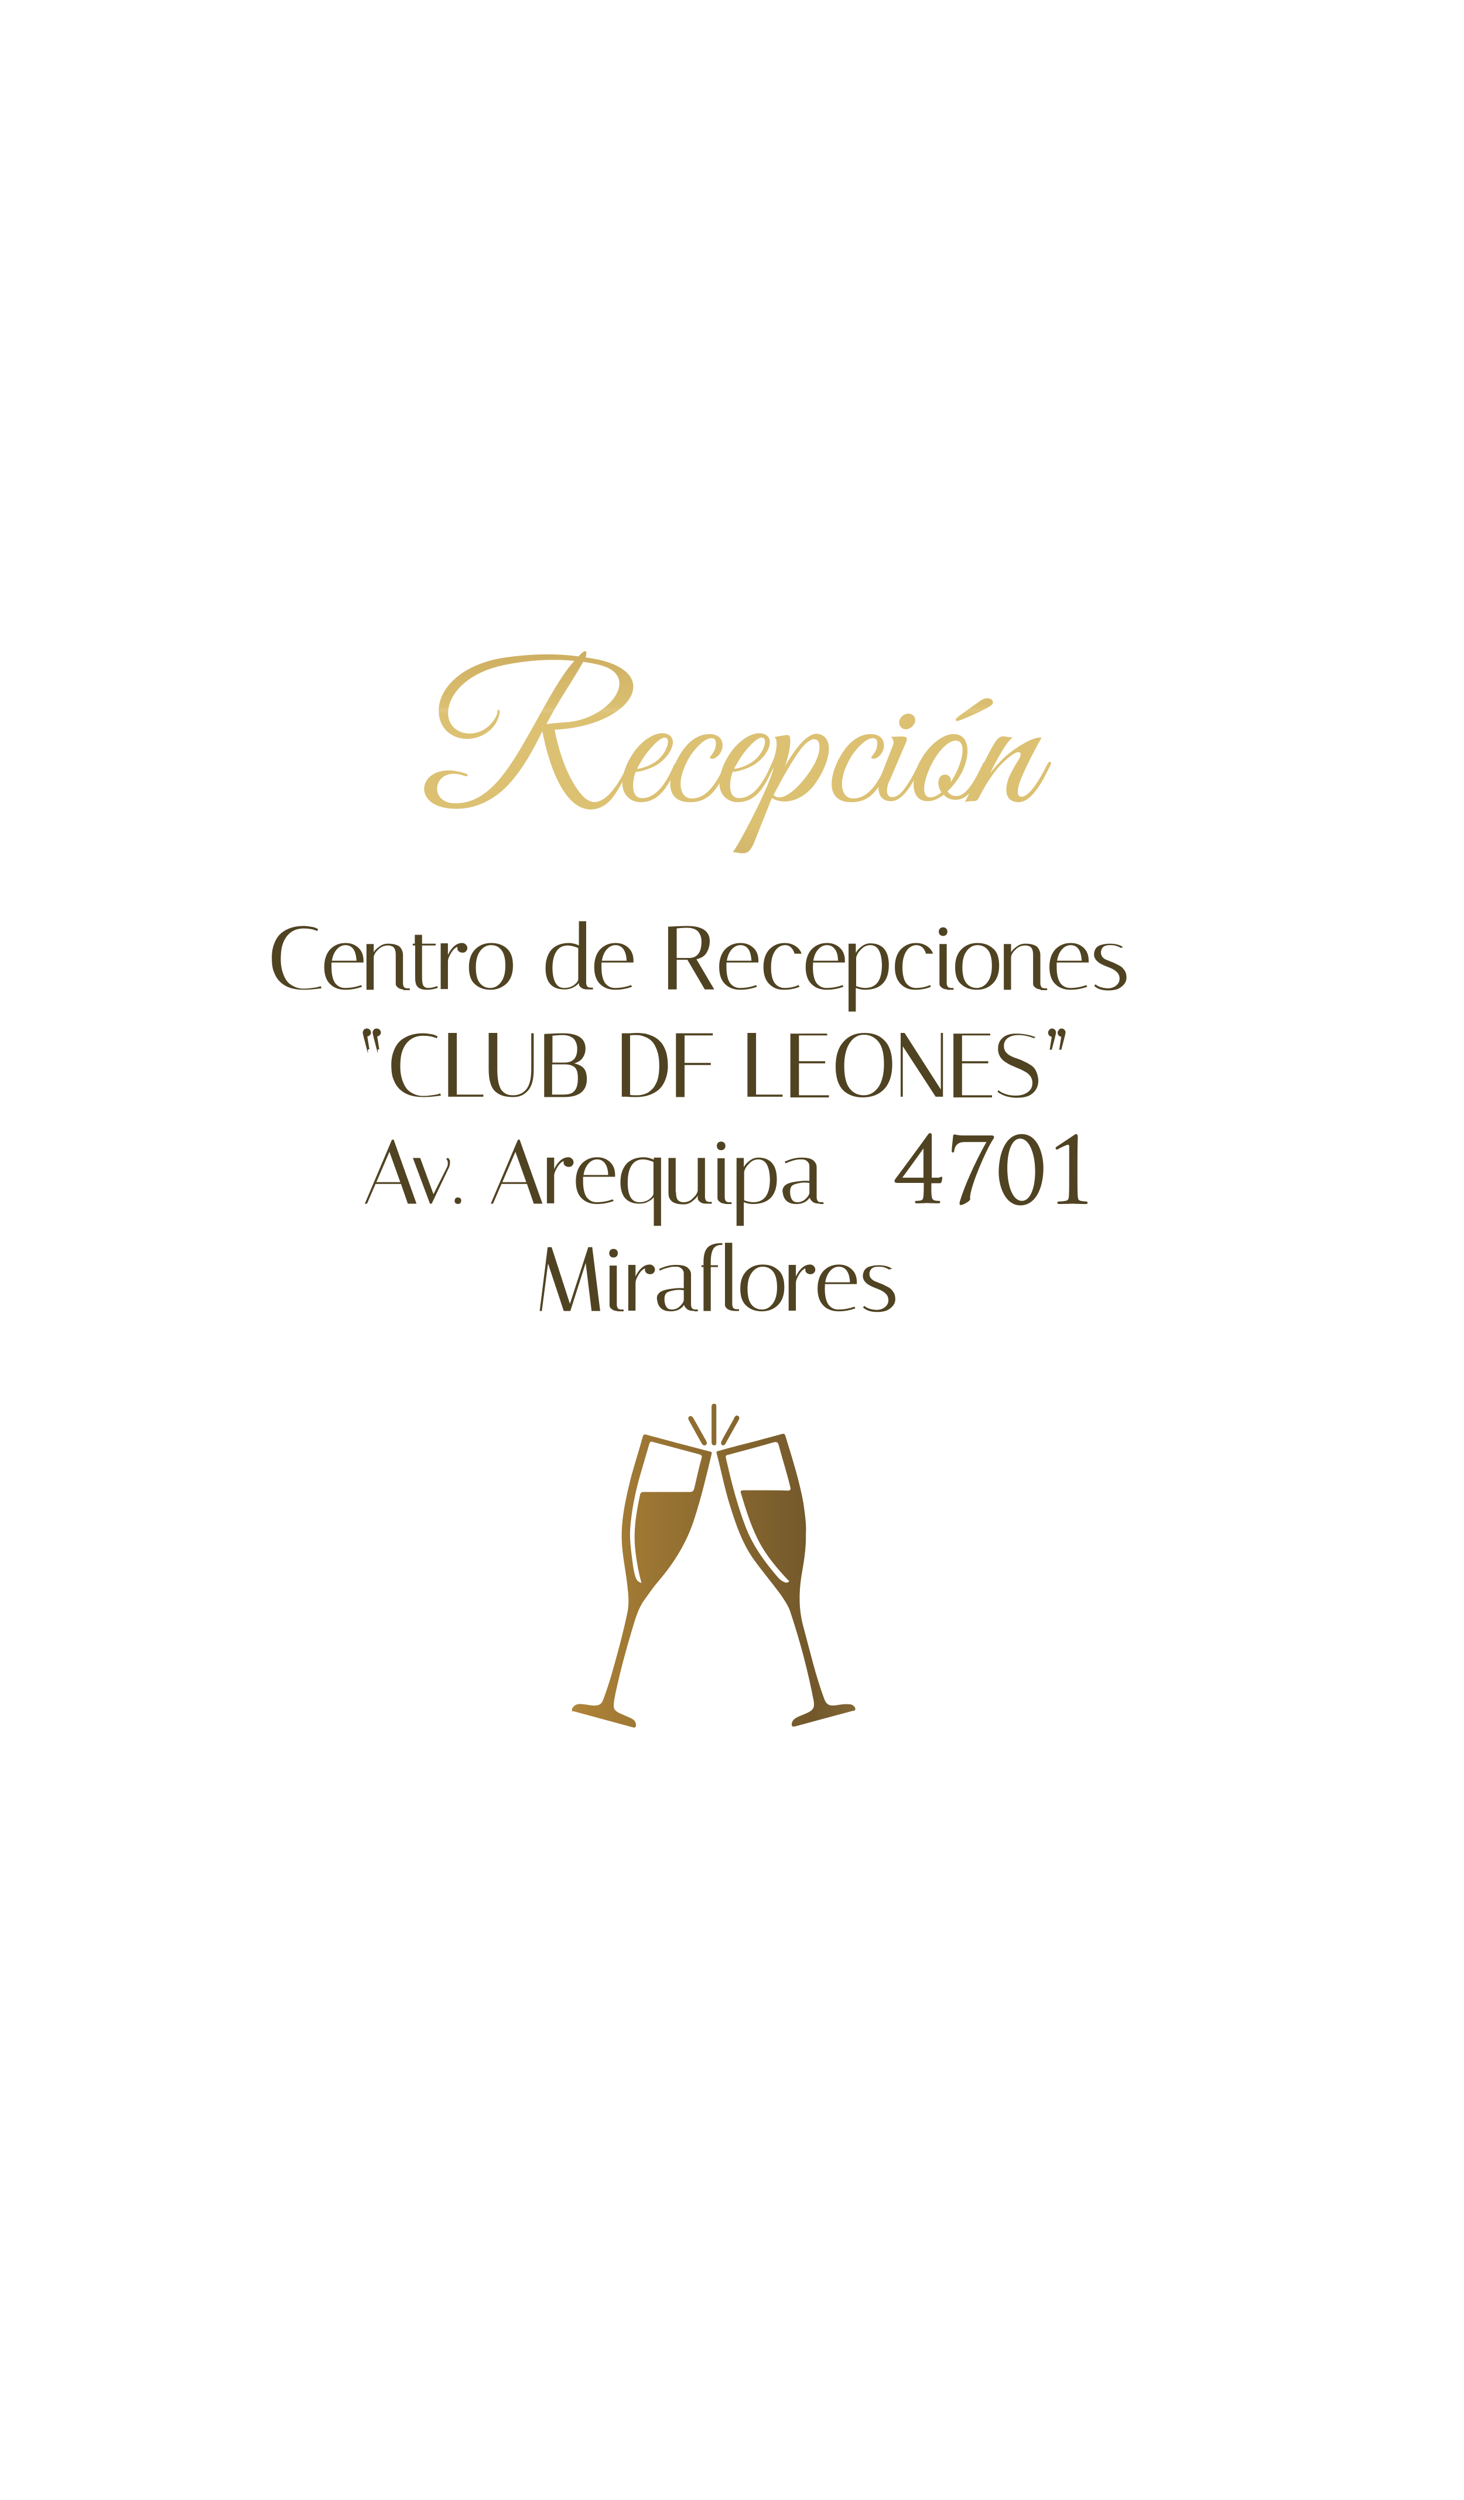 <?xml version="1.0" encoding="utf-8"?>
<!-- Generator: Adobe Illustrator 28.0.0, SVG Export Plug-In . SVG Version: 6.00 Build 0)  -->
<svg version="1.1" id="Capa_1" xmlns="http://www.w3.org/2000/svg" xmlns:xlink="http://www.w3.org/1999/xlink" x="0px" y="0px"
	 viewBox="0 0 430 734" style="enable-background:new 0 0 430 734;" xml:space="preserve">
<style type="text/css">
	.st0{fill:none;}
	.st1{fill:url(#XMLID_00000129167656591561696350000016738364830414419329_);}
	.st2{fill:url(#SVGID_1_);}
	.st3{fill:url(#SVGID_00000020380166410929550600000010685391063858354588_);}
	.st4{fill:url(#SVGID_00000152248918550407231830000017250889545088308669_);}
	.st5{fill:url(#SVGID_00000062170007309918097800000010589622987352640649_);}
	.st6{fill:url(#SVGID_00000047029190009218343820000013991323974568452020_);}
	.st7{fill:url(#SVGID_00000160174862675794112730000001086055860429543856_);}
	.st8{fill:url(#SVGID_00000003823477388065485390000003662854848623368325_);}
	.st9{fill:url(#SVGID_00000070083614493343412210000002856142175767496326_);}
	.st10{fill:url(#SVGID_00000150786161316050811280000009093777819190237847_);}
	.st11{fill:url(#SVGID_00000013169983356807708730000017025609553922518682_);}
	.st12{fill:#FFFFFF;}
	.st13{enable-background:new    ;}
	.st14{fill:url(#SVGID_00000102506821937978745230000012463590931604400058_);}
	.st15{fill:url(#SVGID_00000181784724705690558140000003485273609169533625_);}
	.st16{fill:url(#SVGID_00000119102216271585053700000012964607085443660425_);}
	.st17{fill:url(#SVGID_00000078014998647191677330000010645355945771510426_);}
	.st18{fill:url(#SVGID_00000177464704927142154180000002707543746449632686_);}
	.st19{fill:url(#SVGID_00000109719845855717979750000016510073453967162259_);}
	.st20{fill:url(#SVGID_00000126300100232774965160000006874599824056118707_);}
	.st21{fill:url(#SVGID_00000062879061655255334270000013068406459071606433_);}
	.st22{fill:url(#SVGID_00000166668582664002151840000010098009615458804354_);}
	.st23{fill:#504322;}
	.st24{fill:none;stroke:#504322;stroke-width:0.328;stroke-miterlimit:10;}
</style>
<pattern  y="734" width="286.7" height="240.9" patternUnits="userSpaceOnUse" id="Nueva_muestra_de_motivo_2" viewBox="0 -240.9 286.7 240.9" style="overflow:visible;">
	<g>
		<rect y="-240.9" class="st0" width="286.7" height="240.9"/>
		<g>
			<rect y="-240.9" class="st0" width="286.7" height="240.9"/>
			
				<linearGradient id="XMLID_00000045595498555670921660000004555350214351725707_" gradientUnits="userSpaceOnUse" x1="17191.389" y1="-341.006" x2="17432.289" y2="-341.006" gradientTransform="matrix(4.489700e-11 1 -1 4.489700e-11 -197.656 -17432.289)">
				<stop  offset="0" style="stop-color:#DCC173"/>
				<stop  offset="0.24" style="stop-color:#AB8136"/>
				<stop  offset="0.515" style="stop-color:#73582B"/>
				<stop  offset="0.857" style="stop-color:#DCC173"/>
			</linearGradient>
			
				<polygon id="XMLID_00000141428639271344674360000007400485914624590465_" style="fill:url(#XMLID_00000045595498555670921660000004555350214351725707_);" points="
				286.7,0 286.7,-240.9 0,-240.9 0,0 			"/>
		</g>
	</g>
</pattern>
<pattern  y="734" width="276" height="169" patternUnits="userSpaceOnUse" id="SVGID_0000000452588870462000611" viewBox="0 -169 276 169" style="overflow:visible;">
	<g>
		<rect y="-169" class="st0" width="276" height="169"/>
		<g>
			<rect y="-169" class="st0" width="276" height="169"/>
			
				<linearGradient id="SVGID_1_" gradientUnits="userSpaceOnUse" x1="545" y1="-16640" x2="821" y2="-16640" gradientTransform="matrix(1 0 0 1 -545 16555.5)">
				<stop  offset="0" style="stop-color:#DCC173"/>
				<stop  offset="0.24" style="stop-color:#AB8136"/>
				<stop  offset="0.515" style="stop-color:#73582B"/>
				<stop  offset="0.857" style="stop-color:#DCC173"/>
			</linearGradient>
			<rect y="-169" class="st2" width="276" height="169"/>
		</g>
	</g>
</pattern>
<pattern  y="734" width="276" height="169" patternUnits="userSpaceOnUse" id="SVGID_0000007152795388988792685" viewBox="0 -169 276 169" style="overflow:visible;">
	<g>
		<rect y="-169" class="st0" width="276" height="169"/>
		<g>
			<rect y="-169" class="st0" width="276" height="169"/>
			
				<linearGradient id="SVGID_00000093857695954769016960000011978553073443542196_" gradientUnits="userSpaceOnUse" x1="545" y1="-16640" x2="821" y2="-16640" gradientTransform="matrix(1 0 0 1 -545 16555.5)">
				<stop  offset="0" style="stop-color:#DCC173"/>
				<stop  offset="0.24" style="stop-color:#AB8136"/>
				<stop  offset="0.515" style="stop-color:#73582B"/>
				<stop  offset="0.857" style="stop-color:#DCC173"/>
			</linearGradient>
			<rect y="-169" style="fill:url(#SVGID_00000093857695954769016960000011978553073443542196_);" width="276" height="169"/>
		</g>
	</g>
</pattern>
<pattern  y="734" width="276" height="169" patternUnits="userSpaceOnUse" id="SVGID_0000010182405627816630117" viewBox="0 -169 276 169" style="overflow:visible;">
	<g>
		<rect y="-169" class="st0" width="276" height="169"/>
		<g>
			<rect y="-169" class="st0" width="276" height="169"/>
			
				<linearGradient id="SVGID_00000143583774572071224850000003895881736640441255_" gradientUnits="userSpaceOnUse" x1="545" y1="-16640" x2="821" y2="-16640" gradientTransform="matrix(1 0 0 1 -545 16555.5)">
				<stop  offset="0" style="stop-color:#DCC173"/>
				<stop  offset="0.24" style="stop-color:#AB8136"/>
				<stop  offset="0.515" style="stop-color:#73582B"/>
				<stop  offset="0.857" style="stop-color:#DCC173"/>
			</linearGradient>
			<rect y="-169" style="fill:url(#SVGID_00000143583774572071224850000003895881736640441255_);" width="276" height="169"/>
		</g>
	</g>
</pattern>
<pattern  y="734" width="276" height="169" patternUnits="userSpaceOnUse" id="SVGID_0000013854004148852496177" viewBox="0 -169 276 169" style="overflow:visible;">
	<g>
		<rect y="-169" class="st0" width="276" height="169"/>
		<g>
			<rect y="-169" class="st0" width="276" height="169"/>
			
				<linearGradient id="SVGID_00000011726909173043758790000010847596517489902235_" gradientUnits="userSpaceOnUse" x1="545" y1="-16640" x2="821" y2="-16640" gradientTransform="matrix(1 0 0 1 -545 16555.5)">
				<stop  offset="0" style="stop-color:#DCC173"/>
				<stop  offset="0.24" style="stop-color:#AB8136"/>
				<stop  offset="0.515" style="stop-color:#73582B"/>
				<stop  offset="0.857" style="stop-color:#DCC173"/>
			</linearGradient>
			<rect y="-169" style="fill:url(#SVGID_00000011726909173043758790000010847596517489902235_);" width="276" height="169"/>
		</g>
	</g>
</pattern>
<pattern  y="734" width="276" height="169" patternUnits="userSpaceOnUse" id="SVGID_0000016738506804309854825" viewBox="0 -169 276 169" style="overflow:visible;">
	<g>
		<rect y="-169" class="st0" width="276" height="169"/>
		<g>
			<rect y="-169" class="st0" width="276" height="169"/>
			
				<linearGradient id="SVGID_00000080182685333873200470000010874730934516604833_" gradientUnits="userSpaceOnUse" x1="545" y1="-16640" x2="821" y2="-16640" gradientTransform="matrix(1 0 0 1 -545 16555.5)">
				<stop  offset="0" style="stop-color:#DCC173"/>
				<stop  offset="0.24" style="stop-color:#AB8136"/>
				<stop  offset="0.515" style="stop-color:#73582B"/>
				<stop  offset="0.857" style="stop-color:#DCC173"/>
			</linearGradient>
			<rect y="-169" style="fill:url(#SVGID_00000080182685333873200470000010874730934516604833_);" width="276" height="169"/>
		</g>
	</g>
</pattern>
<g>
	<g>
		<g>
			
				<pattern  id="SVGID_00000108992739008342099900000002034705072471839414_" xlink:href="#SVGID_0000010182405627816630117" patternTransform="matrix(0.877 0 0 -0.877 -2063.988 -15409.225)">
			</pattern>
			<path style="fill:url(#SVGID_00000108992739008342099900000002034705072471839414_);" d="M168,501.7c0.9-1.8,2.5-1.5,4-1.3
				c0.8,0.1,1.6,0.3,2.5,0.3c1.5,0,2.2-0.4,2.7-1.8c1.2-3.2,2.2-6.4,3.1-9.7c1.5-5.3,2.9-10.6,4-15.9c0.5-2.5,0.3-5,0-7.5
				c-0.5-4.8-1.6-9.4-1.7-14.2c-0.1-5.2,0.9-10.2,2.1-15.3c1.1-4.9,2.8-9.7,4.1-14.6c0.2-0.6,0.5-0.7,1.1-0.5
				c6.2,1.7,12.3,3.3,18.5,4.9c0.4,0.1,0.8,0.1,0.6,0.8c-1.5,6.3-3,12.6-5,18.8c-2.2,7-5.9,13-10.7,18.6c-1.4,1.6-2.6,3.4-3.9,5.2
				c-1.9,2.5-2.7,5.5-3.6,8.4c-1.9,6.3-3.6,12.6-5,19.1c-0.2,1-0.4,2-0.5,3c-0.2,1.6,0.2,2.2,1.6,2.9c1.1,0.5,2.3,1,3.4,1.5
				c0.8,0.4,1.4,0.9,1.5,1.9c0,0.7-0.2,1-0.9,0.8c-5.5-1.5-11.1-3-16.6-4.5c-0.4-0.1-0.8-0.3-1.3-0.2C168,501.9,168,501.8,168,501.7
				z"/>
			
				<pattern  id="SVGID_00000132073405380532288500000001112836608307038637_" xlink:href="#SVGID_0000000452588870462000611" patternTransform="matrix(0.877 0 0 -0.877 -2063.988 -15409.225)">
			</pattern>
			<path style="fill:url(#SVGID_00000132073405380532288500000001112836608307038637_);" d="M236.7,450.3c0.1,4.3-0.6,8.3-1.3,12.3
				c-0.8,5.1-0.8,10.1,0.6,15.1c1.9,7,3.5,14,6,20.8c0.7,2,1.6,2.4,3.7,2.1c1.2-0.2,2.4-0.4,3.6-0.3c0.5,0,0.9,0.1,1.3,0.4
				c0.4,0.3,0.7,0.7,0.6,1.2c-0.1,0.4-0.6,0.3-0.9,0.4c-5.6,1.5-11.2,3-16.7,4.5c-0.9,0.2-1.2,0-1-1c0.2-0.9,0.9-1.3,1.6-1.7
				c1-0.5,2-0.8,3-1.3c1.7-0.8,2.1-1.6,1.8-3.4c-1.7-9-4.1-17.9-7-26.6c-0.6-1.6-1.6-3-2.5-4.4c-2.7-3.7-5.7-7.2-8.4-11
				c-3.1-4.5-4.9-9.7-6.5-14.8c-1.7-5.2-2.7-10.6-4.1-15.9c-0.2-0.7,0.3-0.7,0.7-0.8c3.5-1,7-1.9,10.6-2.8c2.6-0.7,5.2-1.4,7.8-2.1
				c0.6-0.2,0.9-0.1,1.1,0.6c2,6.5,4.1,13.1,5.3,19.8C236.4,444.4,236.9,447.5,236.7,450.3z"/>
			
				<pattern  id="SVGID_00000057124512043513063190000001520414946956993454_" xlink:href="#SVGID_0000016738506804309854825" patternTransform="matrix(0.877 0 0 -0.877 -2063.988 -15409.225)">
			</pattern>
			<path style="fill:url(#SVGID_00000057124512043513063190000001520414946956993454_);" d="M210.4,418.3c0,1.7,0,3.3,0,5
				c0,0.5,0,1-0.6,1c-0.7,0-0.8-0.5-0.8-1c0-3.4,0-6.8,0-10.2c0-0.5,0.1-1,0.7-1c0.7,0,0.7,0.4,0.7,1
				C210.4,414.8,210.4,416.5,210.4,418.3z"/>
			
				<pattern  id="SVGID_00000134214925921661189610000016639347989560993415_" xlink:href="#SVGID_0000007152795388988792685" patternTransform="matrix(0.877 0 0 -0.877 -2063.988 -15409.225)">
			</pattern>
			<path style="fill:url(#SVGID_00000134214925921661189610000016639347989560993415_);" d="M212.4,424.3c-0.6,0-0.8-0.6-0.4-1.4
				c1-1.9,2.1-3.7,3.1-5.6c0.2-0.3,0.4-0.6,0.5-1c0.3-0.5,0.6-1,1.2-0.6c0.6,0.3,0.3,0.9,0.1,1.3c-0.9,1.6-1.8,3.2-2.7,4.8
				c-0.3,0.6-0.7,1.2-1,1.8C213,424,212.8,424.3,212.4,424.3z"/>
			
				<pattern  id="SVGID_00000063629749476726643960000016687922453009673114_" xlink:href="#SVGID_0000013854004148852496177" patternTransform="matrix(0.877 0 0 -0.877 -2063.988 -15409.225)">
			</pattern>
			<path style="fill:url(#SVGID_00000063629749476726643960000016687922453009673114_);" d="M207.6,423.6c0,0.3-0.1,0.6-0.5,0.7
				s-0.7-0.1-0.9-0.4c-0.4-0.7-0.8-1.4-1.2-2.1c-0.9-1.6-1.7-3.1-2.6-4.7c-0.3-0.5-0.4-1,0.1-1.3s0.9,0.1,1.2,0.6
				c1.2,2.1,2.4,4.3,3.6,6.4C207.4,423,207.6,423.3,207.6,423.6z"/>
		</g>
		<path class="st12" d="M188.4,464.7c-1.2-0.3-1.5-1.1-1.8-1.9c-0.5-1.6-0.7-3.2-0.9-4.9c-0.4-3.1-0.8-6.1-0.6-9.2
			c0.4-5.2,1.4-10.2,2.8-15.2c0.9-3.2,1.9-6.4,2.8-9.6c0.2-0.6,0.4-0.8,1-0.6c4.5,1.2,9,2.4,13.5,3.6c0.9,0.2,1.1,0.5,0.8,1.4
			c-0.8,2.9-1.4,5.8-2.1,8.7c-0.2,0.7-0.5,1-1.3,1c-4.5,0-9,0-13.5,0c-0.6,0-0.9,0.1-1.1,0.8c-0.8,3.8-1.5,7.6-1.6,11.5
			c-0.1,3.4,0.4,6.8,1,10.1C187.7,461.9,188,463.2,188.4,464.7z"/>
		<path class="st12" d="M225,437.5c-2.2,0-4.5,0-6.7,0c-0.6,0-0.9,0.2-0.7,0.8c1.6,5.3,3.2,10.6,6,15.5c2.1,3.6,4.8,6.8,7.7,9.9
			c0.2,0.2,0.6,0.3,0.4,0.6c-0.2,0.3-0.6,0.3-0.9,0.3c-0.8-0.2-1.5-0.7-2.1-1.3c-3.9-4.5-7.4-9.2-9.6-14.8
			c-2.6-6.7-4.3-13.5-5.9-20.5c-0.1-0.6,0-0.8,0.6-0.9c4.5-1.2,9-2.4,13.5-3.7c0.9-0.2,1.2,0.1,1.4,0.8c1.1,4.1,2.4,8.1,3.4,12.3
			c0.2,0.8,0.1,1.1-0.8,1.1C229.3,437.5,227.1,437.5,225,437.5z"/>
	</g>
	<g>
		<g class="st13">
			
				<pattern  id="SVGID_00000086676142969527423210000015796564389487086522_" xlink:href="#Nueva_muestra_de_motivo_2" patternTransform="matrix(1 0 0 -1 123.442 -17855.965)"  class="st13">
			</pattern>
			<path style="fill:url(#SVGID_00000086676142969527423210000015796564389487086522_);" d="M179.4,234.8c-3.5,3.8-8.3,3.8-11.9-0.1
				c-5.1-5.3-7.5-16.3-8.2-20c-2.7,5.3-5.3,10.5-9.9,15.6c-5,5.3-11.2,7.8-17.7,7c-11.9-1.4-8-14.7,5.1-10.2c1,0.4,0.6,1-0.3,0.7
				c-9-3.4-11.1,7.6-3.3,8c10,0.5,16.2-9.8,22.2-20.4c4.6-8,8.7-16.3,13.3-21.4c-6.4-0.6-13.3-0.3-20.9,1.3c-9.6,2-15,7.4-16,12.3
				c-1.6,7.6,7.3,10.2,12.2,5.1c1.4-1.5,2.1-2.9,2.1-3.7c0.1-1.3,0.8-0.5,0.7,0.1c-0.3,1.8-1.1,3.4-2.2,4.6
				c-5.7,6-16.5,3.4-15.7-6.1c0.6-6,7.1-12.8,19.6-14.6c7.8-1.1,14.9-1.2,21.4-0.3c2.4-2.6,2.6-1.5,2.1,0.3c2,0.3,3.9,0.6,5.6,1.1
				c15.3,4.4,8.3,16.7-9.5,19.6c-2.2,0.3-3.9,0.5-5.2,0.5c0.3,1.6,2,10.4,6.2,16.8c2.8,4.3,5.6,6.3,9.7,2.3c2.7-2.7,4.8-7.1,5.4-8.4
				c0.5-1,1.5-1.2,1,0C184.4,226.4,181.8,232.1,179.4,234.8z M171.3,194.3c-3.5,6.2-7.5,11.8-10.8,18.3c2.2-0.4,4.4-0.4,7.1-0.7
				c11.6-1.5,20.3-13.2,9.2-16.5C175.1,194.9,173.3,194.6,171.3,194.3z"/>
			
				<pattern  id="SVGID_00000112591687926234387010000012114399915092794514_" xlink:href="#Nueva_muestra_de_motivo_2" patternTransform="matrix(1 0 0 -1 123.442 -17855.965)"  class="st13">
			</pattern>
			<path style="fill:url(#SVGID_00000112591687926234387010000012114399915092794514_);" d="M188.2,235.5c-2.8,0-5.3-1.9-5.4-5.4
				c-0.1-3.4,1.9-7.6,4.3-10.5c2.9-3.4,7.1-5.5,9.6-3.7c2.1,1.6,0.5,5.5-3.1,8.2c-1.7,1.3-5.4,2.5-6.9,2.5c-0.8,2-1.8,7.7,1.9,7.7
				c5,0,8-6.6,9.3-9.6c0.4-1,1.6-1.1,1,0.1C196.9,229.2,194.4,235.5,188.2,235.5z M190.5,220.4c-1.5,1.8-2.9,4.3-3.4,5.3
				c1,0,3.9-0.8,6-2.5C197.7,219.3,197.4,212,190.5,220.4z"/>
			
				<pattern  id="SVGID_00000173840616209494433270000001273051203302973083_" xlink:href="#Nueva_muestra_de_motivo_2" patternTransform="matrix(1 0 0 -1 123.442 -17855.965)"  class="st13">
			</pattern>
			<path style="fill:url(#SVGID_00000173840616209494433270000001273051203302973083_);" d="M202.7,235.5c-8.9,0-6-10.1-1.9-15.6
				c2.1-2.8,4.8-4.4,7.5-4.4c2.8,0,4.2,1.6,3.9,3.9c-0.2,1.9-2.5,4.2-3.8,3c0.6-0.7,1.5-1.9,1.7-2.9c0.5-2-0.1-2.8-1.1-2.8
				c-2,0-4.4,2.6-6,4.8c-1,1.5-3.1,5.3-3.1,8.6c0,2.2,0.9,4.3,3.3,4.3c4.9,0,7.6-5.5,9.8-9.9c0.5-1,1.3-0.7,0.8,0.4
				C211.1,230.8,208.9,235.5,202.7,235.5z"/>
			
				<pattern  id="SVGID_00000174577734047266465680000016233205500167673758_" xlink:href="#Nueva_muestra_de_motivo_2" patternTransform="matrix(1 0 0 -1 123.442 -17855.965)"  class="st13">
			</pattern>
			<path style="fill:url(#SVGID_00000174577734047266465680000016233205500167673758_);" d="M216.7,235.5c-2.8,0-5.3-1.9-5.4-5.4
				c-0.1-3.4,1.9-7.6,4.3-10.5c2.9-3.4,7.1-5.5,9.6-3.7c2.1,1.6,0.5,5.5-3.1,8.2c-1.7,1.3-5.4,2.5-6.9,2.5c-0.8,2-1.8,7.7,1.9,7.7
				c5,0,8-6.6,9.3-9.6c0.4-1,1.6-1.1,1,0.1C225.3,229.2,222.9,235.5,216.7,235.5z M219,220.4c-1.5,1.8-2.9,4.3-3.4,5.3
				c1,0,3.9-0.8,6-2.5C226.2,219.3,225.9,212,219,220.4z"/>
			
				<pattern  id="SVGID_00000013186134900858727320000013597703416037795211_" xlink:href="#Nueva_muestra_de_motivo_2" patternTransform="matrix(1 0 0 -1 123.442 -17855.965)"  class="st13">
			</pattern>
			<path style="fill:url(#SVGID_00000013186134900858727320000013597703416037795211_);" d="M238.7,231c-3.1,3.7-8,5.6-12,3.3
				l-5.3,13.3c-1.1,2.4-1.9,3-3.8,2.9c-0.7-0.1-1.6-0.4-2.4-0.3c1.4-1.4,11-19.6,12-24.8c-0.6,1-1.7,1.3-1.3,0.5
				c0.3-0.6,0.8-1.9,1.1-2.5c1.1-2.5,1.7-6.8,0.3-7c0,0,2.3-0.4,2.8-0.5c1.6-0.2,2.1-0.5,2,2.3c-0.1,1.9-0.8,4.8-1.6,6.8
				c1.7-2.8,6.2-10.5,10.1-9.5C246,217,242.8,226,238.7,231z M234.7,220.6c-2.1,2.9-4.9,7.8-7.5,12.8c2.8,2.8,8.9-3.5,12-9.1
				C242.8,217.4,239.4,213.9,234.7,220.6z"/>
			
				<pattern  id="SVGID_00000079460606494662292090000014021703463453487262_" xlink:href="#Nueva_muestra_de_motivo_2" patternTransform="matrix(1 0 0 -1 123.442 -17855.965)"  class="st13">
			</pattern>
			<path style="fill:url(#SVGID_00000079460606494662292090000014021703463453487262_);" d="M250.1,235.5c-8.9,0-6-10.1-1.9-15.6
				c2.1-2.8,4.8-4.4,7.5-4.4c2.8,0,4.2,1.6,3.9,3.9c-0.2,1.9-2.5,4.2-3.8,3c0.6-0.7,1.5-1.9,1.7-2.9c0.5-2-0.1-2.8-1.1-2.8
				c-2,0-4.4,2.6-6,4.8c-1,1.5-3.1,5.3-3.1,8.6c0,2.2,0.9,4.3,3.3,4.3c4.9,0,7.6-5.5,9.8-9.9c0.5-1,1.3-0.7,0.8,0.4
				C258.5,230.8,256.3,235.5,250.1,235.5z"/>
			
				<pattern  id="SVGID_00000118369283687121775830000003785898761687179431_" xlink:href="#Nueva_muestra_de_motivo_2" patternTransform="matrix(1 0 0 -1 123.442 -17855.965)"  class="st13">
			</pattern>
			<path style="fill:url(#SVGID_00000118369283687121775830000003785898761687179431_);" d="M262,234c0.8,0.1,1.9-0.5,2.5-1.1
				c1.9-1.9,3.7-5.3,5.3-8.5c0.5-1,1.2-0.6,0.7,0.5c-1.5,3.2-4.7,10.3-8.8,10.3c-4.2,0-4.2-4.4-3-7.3l3.6-9.2
				c0.5-1.1-0.3-2.1-0.6-2.4l3.1-0.1c1.8,0,1.8,0.6,1.2,2l-4.5,10.5c0,0-0.6,1.2-0.7,1.6C260.3,232.3,260.4,233.9,262,234z
				 M266.1,214.1c-1.3,0-2.1-1-2-2.3c0.2-1.3,1.5-2.3,2.7-2.3c1.3,0,2.2,1,2,2.3C268.5,213,267.3,214.1,266.1,214.1z"/>
			
				<pattern  id="SVGID_00000040577138530057481580000006366321965060990399_" xlink:href="#Nueva_muestra_de_motivo_2" patternTransform="matrix(1 0 0 -1 123.442 -17855.965)"  class="st13">
			</pattern>
			<path style="fill:url(#SVGID_00000040577138530057481580000006366321965060990399_);" d="M280.8,234.8c-1.7,0-2.9-0.6-3.6-1.5
				c-1.6,1.2-3.3,2-4.9,1.9c-4.3-0.1-4.9-5.2-2.8-10.2c2.2-5.2,6.9-9.6,10.7-9.5c4.3,0.1,4.9,5.2,2.8,10.2c-0.8,2-2.6,4.6-4.7,6.6
				c0.5,0.8,1.3,1.4,2.6,1.4c3.6,0,6.5-7,7.9-9.7c0.3-0.6,1.2-0.3,0.8,0.5C288.7,226.8,285.5,234.8,280.8,234.8z M273.4,224.8
				c-2.2,4.6-2.7,8.6-0.7,9.2c1.1,0.3,2.5-0.3,3.8-1.4c-0.6-0.9-0.9-1.9-0.9-2.8c0.1-1.3,0.6-2.4,2-2.4c1,0,1.7,0.8,1.7,1.7
				c0,0.2-0.1,0.4-0.1,0.6c0.6-0.9,1.2-2,1.7-3c2.2-4.6,2.5-8.6,0.4-9.2C279,216.8,275.5,220.4,273.4,224.8z M281,211.7
				c-0.3-0.2-0.3-0.5-0.2-0.7c0.2-0.5,6-4.4,6.9-5.1c0.9-0.7,2.1-1.2,3.3-0.7c0.6,0.3,0.8,1,0.5,1.5
				C291.1,207.7,281.4,211.9,281,211.7z"/>
			
				<pattern  id="SVGID_00000145052857549352506800000001376376246846172822_" xlink:href="#Nueva_muestra_de_motivo_2" patternTransform="matrix(1 0 0 -1 123.442 -17855.965)"  class="st13">
			</pattern>
			<path style="fill:url(#SVGID_00000145052857549352506800000001376376246846172822_);" d="M299.1,235.5c-2,0-4.7-1.3-3-6.6
				c0.5-1.5,1.5-3.4,3.1-5.9c1.4-2.2,0.3-3.7-4,0.3c-1.9,1.7-4.7,4.9-7.8,11.1c-0.5,0.8-1,0.8-2.1,0.8c-0.8,0.1-1.3,0-1.9,0.3
				c2.7-5.3,5-10.7,7.8-15.8c1.5-2.7,2.2-3.7,4-3.5c0.7,0.1,1.6,0.4,2.4,0.2c-1.7,0.9-4.8,6.5-6.8,10.6c1.1-1.4,2.9-3.5,4.7-5.1
				c2.7-2.4,8.5-6,10.4-5.3c0,0-6,10.6-6.8,14.5c-0.5,2.3,0.2,2.8,0.9,2.8c2.9,0,6.5-7.4,7.7-9.7c0.5-1,1.4-0.6,0.8,0.5
				C306.7,228.3,303.4,235.5,299.1,235.5z"/>
		</g>
	</g>
	<g>
		<g class="st13">
			<path class="st23" d="M89.2,290.4c-3.3,0-5.7-0.9-7.3-2.8c-0.6-0.7-1-1.5-1.4-2.6s-0.5-2.4-0.5-4s0.3-3,0.8-4.2
				c0.5-1.2,1.2-2.2,2.1-2.9c1.7-1.3,3.8-1.9,6.3-1.9c0.7,0,1.4,0.1,2,0.2c0.7,0.1,1.2,0.2,1.5,0.4l0.5,0.2l-0.1,0.3
				c-1.2-0.5-2.5-0.7-3.9-0.7c-1.9,0-3.4,0.6-4.6,1.8c-0.9,0.9-1.6,2.2-2,3.9c-0.2,1-0.3,2.2-0.3,3.6s0.2,2.7,0.6,3.9
				c0.4,1.2,0.9,2.1,1.4,2.7c0.5,0.6,1.1,1,1.9,1.4s1.3,0.5,1.8,0.6c0.4,0.1,1,0.1,1.6,0.1c0.6,0,1.3-0.1,2.1-0.2s1.4-0.2,1.8-0.3
				l0.6-0.2l0.1,0.3C92.6,290.2,91,290.4,89.2,290.4z"/>
			<path class="st23" d="M97.2,283.9c0,2.2,0.4,3.8,1.1,4.8c0.8,1,1.8,1.5,3,1.5c1.7,0,3.3-0.3,4.7-0.8l0.1,0.2
				c-1.4,0.5-3,0.8-4.7,0.8s-3.2-0.5-4.3-1.6c-1.1-1-1.7-2.7-1.7-4.9s0.6-3.9,1.7-5.1c1.2-1.2,2.6-1.8,4.4-1.8
				c1.4,0,2.6,0.4,3.6,1.3c1,0.9,1.5,2.1,1.5,3.8c0,0.1,0,0.2,0,0.3h-9.4C97.2,282.9,97.2,283.4,97.2,283.9z M103.9,278.5
				c-0.6-0.8-1.4-1.2-2.4-1.2s-1.9,0.4-2.7,1.3c-0.8,0.9-1.3,2.1-1.5,3.6h7.6C104.8,280.6,104.5,279.3,103.9,278.5z"/>
			<path class="st23" d="M118.6,290.3c-0.7,0-1.3-0.2-1.6-0.5c-0.4-0.3-0.6-0.6-0.6-0.9l0-0.4v-8.2c0-1.4-0.4-2.3-1.1-2.6
				c-0.4-0.2-0.8-0.3-1.4-0.3c-1.1,0-2.1,0.4-3,1.3s-1.3,1.7-1.3,2.4v9.3h-1.8v-13.1h1.8v3c0.3-0.8,0.8-1.5,1.7-2.1
				c0.8-0.7,1.7-1,2.6-1c1,0,1.7,0.1,2.3,0.3s1,0.4,1.3,0.8c0.4,0.5,0.7,1.2,0.7,2.1v8.2c0,0.5,0.1,0.9,0.3,1.2
				c0.2,0.3,0.4,0.4,0.6,0.4l0.3,0.1h0.8v0.2H118.6z"/>
			<path class="st23" d="M121.4,277.4v-0.2h0.6v-2.6h1.8v2.6h4v0.2h-4v9.5c0,1.1,0.1,2,0.4,2.5s0.8,0.8,1.6,0.8s1.6-0.2,2.5-0.5
				l0.1,0.2c-0.9,0.3-1.9,0.5-3,0.5s-2-0.2-2.5-0.7c-0.6-0.5-0.8-1.4-0.8-2.8v-9.5H121.4z"/>
			<path class="st23" d="M134.5,278.3v-0.6c-0.8,0.3-1.5,0.9-2.1,1.9c-0.6,1-1,1.8-1,2.7v7.9h-1.8v-13.1h1.8v4.2
				c0.3-1,0.8-2,1.6-2.9c0.8-0.9,1.7-1.4,2.7-1.4h0.1c0.3,0,0.6,0.1,0.9,0.4c0.2,0.2,0.4,0.5,0.4,0.9s-0.1,0.6-0.4,0.9
				s-0.5,0.3-0.9,0.3c-0.4,0-0.6-0.1-0.9-0.3C134.6,279,134.5,278.7,134.5,278.3z"/>
			<path class="st23" d="M144.1,290.4c-1.8,0-3.3-0.5-4.5-1.6c-1.2-1-1.7-2.7-1.7-4.9s0.6-3.9,1.8-5.1c1.2-1.2,2.7-1.8,4.6-1.8
				c1.8,0,3.3,0.5,4.5,1.6s1.7,2.7,1.7,4.9c0,2.2-0.6,3.9-1.8,5.1C147.4,289.8,145.9,290.4,144.1,290.4z M144.2,277.3
				c-1.3,0-2.4,0.6-3.3,1.8c-0.9,1.2-1.3,2.8-1.3,4.9c0,2.1,0.4,3.7,1.2,4.7c0.8,1,1.9,1.5,3.2,1.5s2.4-0.6,3.3-1.8
				c0.9-1.2,1.3-2.8,1.3-4.9s-0.4-3.7-1.2-4.7C146.6,277.8,145.6,277.3,144.2,277.3z"/>
			<path class="st23" d="M160.4,284.2c0-2.3,0.6-4,1.7-5.3c1.1-1.2,2.8-1.9,5-1.9c1,0,2.1,0.3,3.1,0.8v-7.2h1.8v17.8
				c0,0.5,0.1,0.9,0.3,1.2c0.2,0.3,0.4,0.4,0.6,0.4l0.3,0.1h0.8v0.2h-1.6c-0.7,0-1.3-0.2-1.6-0.5c-0.4-0.3-0.6-0.6-0.6-0.9l0-0.4
				V288c-0.3,0.6-0.9,1.2-1.7,1.6c-0.8,0.5-1.7,0.7-2.7,0.7C162.1,290.3,160.4,288.2,160.4,284.2z M165.7,290.2c1.2,0,2.2-0.3,3-0.9
				c0.8-0.6,1.3-1.2,1.3-1.9v-9.2c-1.2-0.5-2.3-0.8-3.2-0.8c-1.6,0-2.7,0.6-3.5,1.8s-1.2,2.9-1.2,5.1
				C162.2,288.2,163.4,290.2,165.7,290.2z"/>
			<path class="st23" d="M176.5,283.9c0,2.2,0.4,3.8,1.1,4.8c0.8,1,1.8,1.5,3,1.5c1.7,0,3.3-0.3,4.7-0.8l0.1,0.2
				c-1.4,0.5-3,0.8-4.7,0.8s-3.2-0.5-4.3-1.6c-1.1-1-1.7-2.7-1.7-4.9s0.6-3.9,1.7-5.1c1.2-1.2,2.6-1.8,4.4-1.8
				c1.4,0,2.6,0.4,3.6,1.3c1,0.9,1.5,2.1,1.5,3.8c0,0.1,0,0.2,0,0.3h-9.4C176.5,282.9,176.5,283.4,176.5,283.9z M183.2,278.5
				c-0.6-0.8-1.4-1.2-2.4-1.2s-1.9,0.4-2.7,1.3c-0.8,0.9-1.3,2.1-1.5,3.6h7.6C184.2,280.6,183.8,279.3,183.2,278.5z"/>
			<path class="st23" d="M196.4,272.2c2-0.1,3.8-0.2,5.4-0.2c4.3,0,6.5,1.4,6.5,4.3c0,1.2-0.3,2.3-0.9,3.3c-0.6,1-1.6,1.6-3.1,1.9
				l5.2,8.8h-2.4l-5.1-8.7h-3.4v8.7h-2.2V272.2z M201.8,272.2c-1,0-2.1,0.1-3.2,0.2v9h3.9c2.5-0.1,3.7-1.8,3.7-5
				c0-1.3-0.4-2.3-1.1-3.1C204.4,272.6,203.3,272.2,201.8,272.2z"/>
			<path class="st23" d="M213.2,283.9c0,2.2,0.4,3.8,1.1,4.8c0.8,1,1.8,1.5,3,1.5c1.7,0,3.3-0.3,4.7-0.8l0.1,0.2
				c-1.4,0.5-3,0.8-4.7,0.8s-3.2-0.5-4.3-1.6c-1.1-1-1.7-2.7-1.7-4.9s0.6-3.9,1.7-5.1c1.2-1.2,2.6-1.8,4.4-1.8
				c1.4,0,2.6,0.4,3.6,1.3c1,0.9,1.5,2.1,1.5,3.8c0,0.1,0,0.2,0,0.3h-9.4C213.2,282.9,213.2,283.4,213.2,283.9z M219.9,278.5
				c-0.6-0.8-1.4-1.2-2.4-1.2c-1,0-1.9,0.4-2.7,1.3c-0.8,0.9-1.3,2.1-1.5,3.6h7.6C220.8,280.6,220.5,279.3,219.9,278.5z"/>
			<path class="st23" d="M230.6,277.3c-1.2,0-2.3,0.6-3.1,1.8c-0.8,1.2-1.2,2.8-1.2,4.9c0,2.1,0.4,3.7,1.1,4.7c0.8,1,1.8,1.5,3,1.5
				c1.6,0,2.9-0.3,4.1-0.8l0.1,0.2c-1.2,0.5-2.7,0.8-4.4,0.8c-1.7,0-3-0.5-4.1-1.6c-1.1-1-1.7-2.7-1.7-4.9s0.6-3.9,1.7-5.1
				c1.2-1.2,2.6-1.8,4.4-1.8c1,0,1.9,0.2,2.8,0.7c0.8,0.5,1.5,1.1,1.9,2.1h-1.7c-0.3-0.9-0.7-1.5-1.2-1.9
				C231.9,277.5,231.3,277.3,230.6,277.3z"/>
			<path class="st23" d="M238.6,283.9c0,2.2,0.4,3.8,1.1,4.8c0.8,1,1.8,1.5,3,1.5c1.7,0,3.3-0.3,4.7-0.8l0.1,0.2
				c-1.4,0.5-3,0.8-4.7,0.8s-3.2-0.5-4.3-1.6c-1.1-1-1.7-2.7-1.7-4.9s0.6-3.9,1.7-5.1c1.2-1.2,2.6-1.8,4.4-1.8
				c1.4,0,2.6,0.4,3.6,1.3c1,0.9,1.5,2.1,1.5,3.8c0,0.1,0,0.2,0,0.3h-9.4C238.7,282.9,238.6,283.4,238.6,283.9z M245.3,278.5
				c-0.6-0.8-1.4-1.2-2.4-1.2c-1,0-1.9,0.4-2.7,1.3c-0.8,0.9-1.3,2.1-1.5,3.6h7.6C246.3,280.6,246,279.3,245.3,278.5z"/>
			<path class="st23" d="M249.4,277.2h1.8v3.3c0.3-0.8,0.8-1.6,1.7-2.3c0.8-0.7,1.7-1.1,2.7-1.1c3.5,0,5.3,2.1,5.3,6.2
				c0,4.7-2.3,7.1-6.9,7.1c-0.8,0-1.8-0.2-2.8-0.6v7h-1.8V277.2z M255.6,277.3c-1.1,0-2.1,0.5-2.9,1.4c-0.9,0.9-1.3,1.8-1.4,2.5v8.4
				c1.1,0.4,2,0.6,2.8,0.6c3.4,0,5.1-2.3,5.1-6.9C259.1,279.3,257.9,277.3,255.6,277.3z"/>
			<path class="st23" d="M269.2,277.3c-1.2,0-2.3,0.6-3.1,1.8c-0.8,1.2-1.2,2.8-1.2,4.9c0,2.1,0.4,3.7,1.1,4.7c0.8,1,1.8,1.5,3,1.5
				c1.6,0,2.9-0.3,4.1-0.8l0.1,0.2c-1.2,0.5-2.7,0.8-4.4,0.8c-1.7,0-3-0.5-4.1-1.6s-1.7-2.7-1.7-4.9s0.6-3.9,1.7-5.1
				c1.2-1.2,2.6-1.8,4.4-1.8c1,0,1.9,0.2,2.8,0.7c0.8,0.5,1.5,1.1,1.9,2.1h-1.7c-0.3-0.9-0.7-1.5-1.2-1.9S269.8,277.3,269.2,277.3z"
				/>
			<path class="st23" d="M276.2,274.3c-0.2-0.2-0.3-0.5-0.3-0.8s0.1-0.6,0.3-0.8c0.2-0.2,0.5-0.3,0.8-0.3c0.3,0,0.6,0.1,0.8,0.3
				c0.2,0.2,0.3,0.5,0.3,0.8s-0.1,0.6-0.3,0.8c-0.2,0.2-0.5,0.3-0.8,0.3C276.7,274.6,276.4,274.5,276.2,274.3z M278.3,290.3
				c-0.7,0-1.3-0.2-1.6-0.5c-0.4-0.3-0.6-0.6-0.6-0.9l0-0.4v-11.2h1.8v11.2c0,0.5,0.1,0.9,0.3,1.2c0.2,0.3,0.4,0.4,0.6,0.4l0.3,0.1
				h0.8v0.2H278.3z"/>
			<path class="st23" d="M286.9,290.4c-1.8,0-3.3-0.5-4.5-1.6c-1.2-1-1.7-2.7-1.7-4.9s0.6-3.9,1.8-5.1c1.2-1.2,2.7-1.8,4.6-1.8
				c1.8,0,3.3,0.5,4.5,1.6c1.2,1,1.7,2.7,1.7,4.9c0,2.2-0.6,3.9-1.8,5.1C290.3,289.8,288.8,290.4,286.9,290.4z M287.1,277.3
				c-1.3,0-2.4,0.6-3.3,1.8c-0.9,1.2-1.3,2.8-1.3,4.9c0,2.1,0.4,3.7,1.2,4.7c0.8,1,1.9,1.5,3.2,1.5c1.3,0,2.4-0.6,3.3-1.8
				c0.9-1.2,1.3-2.8,1.3-4.9s-0.4-3.7-1.2-4.7C289.5,277.8,288.4,277.3,287.1,277.3z"/>
			<path class="st23" d="M305.8,290.3c-0.7,0-1.3-0.2-1.6-0.5c-0.4-0.3-0.6-0.6-0.6-0.9l0-0.4v-8.2c0-1.4-0.4-2.3-1.1-2.6
				c-0.4-0.2-0.8-0.3-1.4-0.3c-1.1,0-2.1,0.4-3,1.3s-1.3,1.7-1.3,2.4v9.3h-1.8v-13.1h1.8v3c0.3-0.8,0.8-1.5,1.7-2.1
				c0.8-0.7,1.7-1,2.6-1c1,0,1.7,0.1,2.3,0.3c0.6,0.2,1,0.4,1.3,0.8c0.4,0.5,0.7,1.2,0.7,2.1v8.2c0,0.5,0.1,0.9,0.3,1.2
				c0.2,0.3,0.4,0.4,0.6,0.4l0.3,0.1h0.8v0.2H305.8z"/>
			<path class="st23" d="M310.2,283.9c0,2.2,0.4,3.8,1.1,4.8c0.8,1,1.8,1.5,3,1.5c1.7,0,3.3-0.3,4.7-0.8l0.1,0.2
				c-1.4,0.5-3,0.8-4.7,0.8s-3.2-0.5-4.3-1.6c-1.1-1-1.7-2.7-1.7-4.9s0.6-3.9,1.7-5.1c1.2-1.2,2.6-1.8,4.4-1.8
				c1.4,0,2.6,0.4,3.6,1.3c1,0.9,1.5,2.1,1.5,3.8c0,0.1,0,0.2,0,0.3h-9.4C310.2,282.9,310.2,283.4,310.2,283.9z M316.9,278.5
				c-0.6-0.8-1.4-1.2-2.4-1.2s-1.9,0.4-2.7,1.3c-0.8,0.9-1.3,2.1-1.5,3.6h7.6C317.8,280.6,317.5,279.3,316.9,278.5z"/>
			<path class="st23" d="M329.2,278.1c-0.3-0.2-0.7-0.4-1.4-0.6c-0.6-0.2-1.1-0.2-1.4-0.2c-0.3,0-0.5,0-0.6,0c-0.9,0-1.6,0.3-2,0.7
				c-0.4,0.5-0.6,1-0.6,1.6c0,0.6,0.2,1.1,0.5,1.5c0.4,0.4,0.8,0.7,1.4,0.9s1.1,0.5,1.8,0.7c0.6,0.3,1.2,0.6,1.8,0.9
				c0.6,0.3,1,0.7,1.4,1.3c0.4,0.5,0.6,1.2,0.6,2.1c0,0.8-0.3,1.5-0.9,2.1c-0.6,0.6-1.2,1-1.9,1.2s-1.5,0.3-2.3,0.3
				c-1.8,0-3.1-0.4-4-1.2l0.2-0.2c0.3,0.3,0.9,0.6,1.6,0.8c0.7,0.2,1.4,0.3,2,0.3c1,0,1.9-0.3,2.6-0.9s1-1.3,1-2.1s-0.3-1.5-0.8-2
				s-1.1-0.9-1.8-1.2c-0.7-0.3-1.5-0.6-2.2-0.9c-0.7-0.3-1.4-0.7-1.9-1.2c-0.5-0.5-0.8-1.1-0.8-1.8s0.2-1.2,0.5-1.7
				c0.3-0.4,0.7-0.7,1.3-0.9c0.9-0.3,1.8-0.4,2.7-0.4c1.5,0,2.7,0.3,3.5,0.8L329.2,278.1z"/>
		</g>
		<g class="st13">
			<path class="st24" d="M89.2,290.4c-3.3,0-5.7-0.9-7.3-2.8c-0.6-0.7-1-1.5-1.4-2.6s-0.5-2.4-0.5-4s0.3-3,0.8-4.2
				c0.5-1.2,1.2-2.2,2.1-2.9c1.7-1.3,3.8-1.9,6.3-1.9c0.7,0,1.4,0.1,2,0.2c0.7,0.1,1.2,0.2,1.5,0.4l0.5,0.2l-0.1,0.3
				c-1.2-0.5-2.5-0.7-3.9-0.7c-1.9,0-3.4,0.6-4.6,1.8c-0.9,0.9-1.6,2.2-2,3.9c-0.2,1-0.3,2.2-0.3,3.6s0.2,2.7,0.6,3.9
				c0.4,1.2,0.9,2.1,1.4,2.7c0.5,0.6,1.1,1,1.9,1.4s1.3,0.5,1.8,0.6c0.4,0.1,1,0.1,1.6,0.1c0.6,0,1.3-0.1,2.1-0.2s1.4-0.2,1.8-0.3
				l0.6-0.2l0.1,0.3C92.6,290.2,91,290.4,89.2,290.4z"/>
			<path class="st24" d="M97.2,283.9c0,2.2,0.4,3.8,1.1,4.8c0.8,1,1.8,1.5,3,1.5c1.7,0,3.3-0.3,4.7-0.8l0.1,0.2
				c-1.4,0.5-3,0.8-4.7,0.8s-3.2-0.5-4.3-1.6c-1.1-1-1.7-2.7-1.7-4.9s0.6-3.9,1.7-5.1c1.2-1.2,2.6-1.8,4.4-1.8
				c1.4,0,2.6,0.4,3.6,1.3c1,0.9,1.5,2.1,1.5,3.8c0,0.1,0,0.2,0,0.3h-9.4C97.2,282.9,97.2,283.4,97.2,283.9z M103.9,278.5
				c-0.6-0.8-1.4-1.2-2.4-1.2s-1.9,0.4-2.7,1.3c-0.8,0.9-1.3,2.1-1.5,3.6h7.6C104.8,280.6,104.5,279.3,103.9,278.5z"/>
			<path class="st24" d="M118.6,290.3c-0.7,0-1.3-0.2-1.6-0.5c-0.4-0.3-0.6-0.6-0.6-0.9l0-0.4v-8.2c0-1.4-0.4-2.3-1.1-2.6
				c-0.4-0.2-0.8-0.3-1.4-0.3c-1.1,0-2.1,0.4-3,1.3s-1.3,1.7-1.3,2.4v9.3h-1.8v-13.1h1.8v3c0.3-0.8,0.8-1.5,1.7-2.1
				c0.8-0.7,1.7-1,2.6-1c1,0,1.7,0.1,2.3,0.3s1,0.4,1.3,0.8c0.4,0.5,0.7,1.2,0.7,2.1v8.2c0,0.5,0.1,0.9,0.3,1.2
				c0.2,0.3,0.4,0.4,0.6,0.4l0.3,0.1h0.8v0.2H118.6z"/>
			<path class="st24" d="M121.4,277.4v-0.2h0.6v-2.6h1.8v2.6h4v0.2h-4v9.5c0,1.1,0.1,2,0.4,2.5s0.8,0.8,1.6,0.8s1.6-0.2,2.5-0.5
				l0.1,0.2c-0.9,0.3-1.9,0.5-3,0.5s-2-0.2-2.5-0.7c-0.6-0.5-0.8-1.4-0.8-2.8v-9.5H121.4z"/>
			<path class="st24" d="M134.5,278.3v-0.6c-0.8,0.3-1.5,0.9-2.1,1.9c-0.6,1-1,1.8-1,2.7v7.9h-1.8v-13.1h1.8v4.2
				c0.3-1,0.8-2,1.6-2.9c0.8-0.9,1.7-1.4,2.7-1.4h0.1c0.3,0,0.6,0.1,0.9,0.4c0.2,0.2,0.4,0.5,0.4,0.9s-0.1,0.6-0.4,0.9
				s-0.5,0.3-0.9,0.3c-0.4,0-0.6-0.1-0.9-0.3C134.6,279,134.5,278.7,134.5,278.3z"/>
			<path class="st24" d="M144.1,290.4c-1.8,0-3.3-0.5-4.5-1.6c-1.2-1-1.7-2.7-1.7-4.9s0.6-3.9,1.8-5.1c1.2-1.2,2.7-1.8,4.6-1.8
				c1.8,0,3.3,0.5,4.5,1.6s1.7,2.7,1.7,4.9c0,2.2-0.6,3.9-1.8,5.1C147.4,289.8,145.9,290.4,144.1,290.4z M144.2,277.3
				c-1.3,0-2.4,0.6-3.3,1.8c-0.9,1.2-1.3,2.8-1.3,4.9c0,2.1,0.4,3.7,1.2,4.7c0.8,1,1.9,1.5,3.2,1.5s2.4-0.6,3.3-1.8
				c0.9-1.2,1.3-2.8,1.3-4.9s-0.4-3.7-1.2-4.7C146.6,277.8,145.6,277.3,144.2,277.3z"/>
			<path class="st24" d="M160.4,284.2c0-2.3,0.6-4,1.7-5.3c1.1-1.2,2.8-1.9,5-1.9c1,0,2.1,0.3,3.1,0.8v-7.2h1.8v17.8
				c0,0.5,0.1,0.9,0.3,1.2c0.2,0.3,0.4,0.4,0.6,0.4l0.3,0.1h0.8v0.2h-1.6c-0.7,0-1.3-0.2-1.6-0.5c-0.4-0.3-0.6-0.6-0.6-0.9l0-0.4
				V288c-0.3,0.6-0.9,1.2-1.7,1.6c-0.8,0.5-1.7,0.7-2.7,0.7C162.1,290.3,160.4,288.2,160.4,284.2z M165.7,290.2c1.2,0,2.2-0.3,3-0.9
				c0.8-0.6,1.3-1.2,1.3-1.9v-9.2c-1.2-0.5-2.3-0.8-3.2-0.8c-1.6,0-2.7,0.6-3.5,1.8s-1.2,2.9-1.2,5.1
				C162.2,288.2,163.4,290.2,165.7,290.2z"/>
			<path class="st24" d="M176.5,283.9c0,2.2,0.4,3.8,1.1,4.8c0.8,1,1.8,1.5,3,1.5c1.7,0,3.3-0.3,4.7-0.8l0.1,0.2
				c-1.4,0.5-3,0.8-4.7,0.8s-3.2-0.5-4.3-1.6c-1.1-1-1.7-2.7-1.7-4.9s0.6-3.9,1.7-5.1c1.2-1.2,2.6-1.8,4.4-1.8
				c1.4,0,2.6,0.4,3.6,1.3c1,0.9,1.5,2.1,1.5,3.8c0,0.1,0,0.2,0,0.3h-9.4C176.5,282.9,176.5,283.4,176.5,283.9z M183.2,278.5
				c-0.6-0.8-1.4-1.2-2.4-1.2s-1.9,0.4-2.7,1.3c-0.8,0.9-1.3,2.1-1.5,3.6h7.6C184.2,280.6,183.8,279.3,183.2,278.5z"/>
			<path class="st24" d="M196.4,272.2c2-0.1,3.8-0.2,5.4-0.2c4.3,0,6.5,1.4,6.5,4.3c0,1.2-0.3,2.3-0.9,3.3c-0.6,1-1.6,1.6-3.1,1.9
				l5.2,8.8h-2.4l-5.1-8.7h-3.4v8.7h-2.2V272.2z M201.8,272.2c-1,0-2.1,0.1-3.2,0.2v9h3.9c2.5-0.1,3.7-1.8,3.7-5
				c0-1.3-0.4-2.3-1.1-3.1C204.4,272.6,203.3,272.2,201.8,272.2z"/>
			<path class="st24" d="M213.2,283.9c0,2.2,0.4,3.8,1.1,4.8c0.8,1,1.8,1.5,3,1.5c1.7,0,3.3-0.3,4.7-0.8l0.1,0.2
				c-1.4,0.5-3,0.8-4.7,0.8s-3.2-0.5-4.3-1.6c-1.1-1-1.7-2.7-1.7-4.9s0.6-3.9,1.7-5.1c1.2-1.2,2.6-1.8,4.4-1.8
				c1.4,0,2.6,0.4,3.6,1.3c1,0.9,1.5,2.1,1.5,3.8c0,0.1,0,0.2,0,0.3h-9.4C213.2,282.9,213.2,283.4,213.2,283.9z M219.9,278.5
				c-0.6-0.8-1.4-1.2-2.4-1.2c-1,0-1.9,0.4-2.7,1.3c-0.8,0.9-1.3,2.1-1.5,3.6h7.6C220.8,280.6,220.5,279.3,219.9,278.5z"/>
			<path class="st24" d="M230.6,277.3c-1.2,0-2.3,0.6-3.1,1.8c-0.8,1.2-1.2,2.8-1.2,4.9c0,2.1,0.4,3.7,1.1,4.7c0.8,1,1.8,1.5,3,1.5
				c1.6,0,2.9-0.3,4.1-0.8l0.1,0.2c-1.2,0.5-2.7,0.8-4.4,0.8c-1.7,0-3-0.5-4.1-1.6c-1.1-1-1.7-2.7-1.7-4.9s0.6-3.9,1.7-5.1
				c1.2-1.2,2.6-1.8,4.4-1.8c1,0,1.9,0.2,2.8,0.7c0.8,0.5,1.5,1.1,1.9,2.1h-1.7c-0.3-0.9-0.7-1.5-1.2-1.9
				C231.9,277.5,231.3,277.3,230.6,277.3z"/>
			<path class="st24" d="M238.6,283.9c0,2.2,0.4,3.8,1.1,4.8c0.8,1,1.8,1.5,3,1.5c1.7,0,3.3-0.3,4.7-0.8l0.1,0.2
				c-1.4,0.5-3,0.8-4.7,0.8s-3.2-0.5-4.3-1.6c-1.1-1-1.7-2.7-1.7-4.9s0.6-3.9,1.7-5.1c1.2-1.2,2.6-1.8,4.4-1.8
				c1.4,0,2.6,0.4,3.6,1.3c1,0.9,1.5,2.1,1.5,3.8c0,0.1,0,0.2,0,0.3h-9.4C238.7,282.9,238.6,283.4,238.6,283.9z M245.3,278.5
				c-0.6-0.8-1.4-1.2-2.4-1.2c-1,0-1.9,0.4-2.7,1.3c-0.8,0.9-1.3,2.1-1.5,3.6h7.6C246.3,280.6,246,279.3,245.3,278.5z"/>
			<path class="st24" d="M249.4,277.2h1.8v3.3c0.3-0.8,0.8-1.6,1.7-2.3c0.8-0.7,1.7-1.1,2.7-1.1c3.5,0,5.3,2.1,5.3,6.2
				c0,4.7-2.3,7.1-6.9,7.1c-0.8,0-1.8-0.2-2.8-0.6v7h-1.8V277.2z M255.6,277.3c-1.1,0-2.1,0.5-2.9,1.4c-0.9,0.9-1.3,1.8-1.4,2.5v8.4
				c1.1,0.4,2,0.6,2.8,0.6c3.4,0,5.1-2.3,5.1-6.9C259.1,279.3,257.9,277.3,255.6,277.3z"/>
			<path class="st24" d="M269.2,277.3c-1.2,0-2.3,0.6-3.1,1.8c-0.8,1.2-1.2,2.8-1.2,4.9c0,2.1,0.4,3.7,1.1,4.7c0.8,1,1.8,1.5,3,1.5
				c1.6,0,2.9-0.3,4.1-0.8l0.1,0.2c-1.2,0.5-2.7,0.8-4.4,0.8c-1.7,0-3-0.5-4.1-1.6s-1.7-2.7-1.7-4.9s0.6-3.9,1.7-5.1
				c1.2-1.2,2.6-1.8,4.4-1.8c1,0,1.9,0.2,2.8,0.7c0.8,0.5,1.5,1.1,1.9,2.1h-1.7c-0.3-0.9-0.7-1.5-1.2-1.9S269.8,277.3,269.2,277.3z"
				/>
			<path class="st24" d="M276.2,274.3c-0.2-0.2-0.3-0.5-0.3-0.8s0.1-0.6,0.3-0.8c0.2-0.2,0.5-0.3,0.8-0.3c0.3,0,0.6,0.1,0.8,0.3
				c0.2,0.2,0.3,0.5,0.3,0.8s-0.1,0.6-0.3,0.8c-0.2,0.2-0.5,0.3-0.8,0.3C276.7,274.6,276.4,274.5,276.2,274.3z M278.3,290.3
				c-0.7,0-1.3-0.2-1.6-0.5c-0.4-0.3-0.6-0.6-0.6-0.9l0-0.4v-11.2h1.8v11.2c0,0.5,0.1,0.9,0.3,1.2c0.2,0.3,0.4,0.4,0.6,0.4l0.3,0.1
				h0.8v0.2H278.3z"/>
			<path class="st24" d="M286.9,290.4c-1.8,0-3.3-0.5-4.5-1.6c-1.2-1-1.7-2.7-1.7-4.9s0.6-3.9,1.8-5.1c1.2-1.2,2.7-1.8,4.6-1.8
				c1.8,0,3.3,0.5,4.5,1.6c1.2,1,1.7,2.7,1.7,4.9c0,2.2-0.6,3.9-1.8,5.1C290.3,289.8,288.8,290.4,286.9,290.4z M287.1,277.3
				c-1.3,0-2.4,0.6-3.3,1.8c-0.9,1.2-1.3,2.8-1.3,4.9c0,2.1,0.4,3.7,1.2,4.7c0.8,1,1.9,1.5,3.2,1.5c1.3,0,2.4-0.6,3.3-1.8
				c0.9-1.2,1.3-2.8,1.3-4.9s-0.4-3.7-1.2-4.7C289.5,277.8,288.4,277.3,287.1,277.3z"/>
			<path class="st24" d="M305.8,290.3c-0.7,0-1.3-0.2-1.6-0.5c-0.4-0.3-0.6-0.6-0.6-0.9l0-0.4v-8.2c0-1.4-0.4-2.3-1.1-2.6
				c-0.4-0.2-0.8-0.3-1.4-0.3c-1.1,0-2.1,0.4-3,1.3s-1.3,1.7-1.3,2.4v9.3h-1.8v-13.1h1.8v3c0.3-0.8,0.8-1.5,1.7-2.1
				c0.8-0.7,1.7-1,2.6-1c1,0,1.7,0.1,2.3,0.3c0.6,0.2,1,0.4,1.3,0.8c0.4,0.5,0.7,1.2,0.7,2.1v8.2c0,0.5,0.1,0.9,0.3,1.2
				c0.2,0.3,0.4,0.4,0.6,0.4l0.3,0.1h0.8v0.2H305.8z"/>
			<path class="st24" d="M310.2,283.9c0,2.2,0.4,3.8,1.1,4.8c0.8,1,1.8,1.5,3,1.5c1.7,0,3.3-0.3,4.7-0.8l0.1,0.2
				c-1.4,0.5-3,0.8-4.7,0.8s-3.2-0.5-4.3-1.6c-1.1-1-1.7-2.7-1.7-4.9s0.6-3.9,1.7-5.1c1.2-1.2,2.6-1.8,4.4-1.8
				c1.4,0,2.6,0.4,3.6,1.3c1,0.9,1.5,2.1,1.5,3.8c0,0.1,0,0.2,0,0.3h-9.4C310.2,282.9,310.2,283.4,310.2,283.9z M316.9,278.5
				c-0.6-0.8-1.4-1.2-2.4-1.2s-1.9,0.4-2.7,1.3c-0.8,0.9-1.3,2.1-1.5,3.6h7.6C317.8,280.6,317.5,279.3,316.9,278.5z"/>
			<path class="st24" d="M329.2,278.1c-0.3-0.2-0.7-0.4-1.4-0.6c-0.6-0.2-1.1-0.2-1.4-0.2c-0.3,0-0.5,0-0.6,0c-0.9,0-1.6,0.3-2,0.7
				c-0.4,0.5-0.6,1-0.6,1.6c0,0.6,0.2,1.1,0.5,1.5c0.4,0.4,0.8,0.7,1.4,0.9s1.1,0.5,1.8,0.7c0.6,0.3,1.2,0.6,1.8,0.9
				c0.6,0.3,1,0.7,1.4,1.3c0.4,0.5,0.6,1.2,0.6,2.1c0,0.8-0.3,1.5-0.9,2.1c-0.6,0.6-1.2,1-1.9,1.2s-1.5,0.3-2.3,0.3
				c-1.8,0-3.1-0.4-4-1.2l0.2-0.2c0.3,0.3,0.9,0.6,1.6,0.8c0.7,0.2,1.4,0.3,2,0.3c1,0,1.9-0.3,2.6-0.9s1-1.3,1-2.1s-0.3-1.5-0.8-2
				s-1.1-0.9-1.8-1.2c-0.7-0.3-1.5-0.6-2.2-0.9c-0.7-0.3-1.4-0.7-1.9-1.2c-0.5-0.5-0.8-1.1-0.8-1.8s0.2-1.2,0.5-1.7
				c0.3-0.4,0.7-0.7,1.3-0.9c0.9-0.3,1.8-0.4,2.7-0.4c1.5,0,2.7,0.3,3.5,0.8L329.2,278.1z"/>
		</g>
		<g class="st13">
			<path class="st23" d="M107.9,308c-0.8-3-1.2-4.7-1.2-4.9s0.1-0.4,0.3-0.7c0.2-0.2,0.5-0.3,0.7-0.3c0.3,0,0.6,0.1,0.8,0.3
				c0.2,0.2,0.3,0.5,0.3,0.7c0,0.3-0.1,0.5-0.3,0.7s-0.5,0.3-0.7,0.3h-0.1l0.6,3.8H107.9z M110.8,308c-0.8-3-1.2-4.7-1.2-4.9
				s0.1-0.4,0.3-0.7c0.2-0.2,0.4-0.3,0.7-0.3s0.6,0.1,0.8,0.3c0.2,0.2,0.3,0.5,0.3,0.7c0,0.3-0.1,0.5-0.3,0.7
				c-0.2,0.2-0.5,0.3-0.7,0.3h-0.1l0.6,3.8H110.8z"/>
			<path class="st23" d="M124.3,321.9c-3.3,0-5.7-0.9-7.3-2.8c-0.6-0.7-1-1.5-1.4-2.6s-0.5-2.4-0.5-4s0.3-3,0.8-4.2
				c0.5-1.2,1.2-2.2,2.1-2.9c1.7-1.3,3.8-1.9,6.3-1.9c0.7,0,1.4,0.1,2,0.2c0.7,0.1,1.2,0.2,1.5,0.4l0.5,0.2l-0.1,0.3
				c-1.2-0.5-2.5-0.7-3.9-0.7c-1.9,0-3.4,0.6-4.6,1.8c-0.9,0.9-1.6,2.2-2,3.9c-0.2,1-0.3,2.2-0.3,3.6s0.2,2.7,0.6,3.9
				c0.4,1.2,0.9,2.1,1.4,2.7c0.5,0.6,1.1,1,1.9,1.4s1.3,0.5,1.8,0.6c0.4,0.1,1,0.1,1.6,0.1c0.6,0,1.3-0.1,2.1-0.2s1.4-0.2,1.8-0.3
				l0.6-0.2l0.1,0.3C127.8,321.7,126.2,321.9,124.3,321.9z"/>
			<path class="st23" d="M141.8,321.8h-10v-18.4h2.2v18.1h7.8V321.8z"/>
			<path class="st23" d="M156.3,303.5h0.3v10.5c0,2.7-0.5,4.8-1.6,6c-1.1,1.3-2.5,1.9-4.2,1.9c-1.1,0-2-0.1-2.8-0.3
				c-0.8-0.2-1.5-0.6-2.2-1.1c-1.4-1.1-2.1-3.3-2.1-6.6v-10.5h2.2v10.5c0,3.2,0.5,5.3,1.4,6.4c0.5,0.5,1,0.9,1.5,1.1
				c0.5,0.2,1.2,0.3,1.9,0.3c1.7,0,3-0.6,4-1.8c1-1.2,1.5-3.2,1.5-5.9V303.5z"/>
			<path class="st23" d="M159.9,303.7c2-0.1,3.8-0.2,5.4-0.2c4.3,0,6.5,1.4,6.5,4.3c0,1.1-0.3,2-0.9,2.8c-0.6,0.8-1.6,1.3-3,1.6
				c1.3,0.2,2.4,0.6,3.1,1.2c0.8,0.6,1.2,1.8,1.2,3.4c0,3.4-2.2,5.1-6.5,5.1h-5.7V303.7z M165.3,303.7c-1,0-2.1,0.1-3.2,0.2v8.2h3.9
				c2.5-0.1,3.7-1.5,3.7-4.2c0-1.3-0.4-2.3-1.1-3.1C167.8,304.1,166.7,303.7,165.3,303.7z M162.1,321.5h3.5c1.6,0,2.7-0.4,3.3-1.2
				c0.7-0.8,1-2.1,1-3.7c0-1.7-0.3-2.8-1-3.4c-0.7-0.6-1.7-0.9-3-0.9h-3.9V321.5z"/>
			<path class="st23" d="M184.8,303.5c0.8,0,1.5-0.1,2.3-0.1c0.7,0,1.5,0.1,2.4,0.2c0.8,0.2,1.7,0.5,2.5,0.9c0.8,0.4,1.5,1,2.1,1.7
				c0.6,0.7,1,1.6,1.4,2.7c0.3,1.1,0.5,2.4,0.5,4c0,1.6-0.3,3-0.8,4.2s-1.2,2.2-2.1,2.9c-1.7,1.3-3.8,1.9-6.3,1.9
				c-0.9,0-1.8,0-2.7-0.1h-1.3v-18.3H184.8z M184.9,321.6c0.4,0,0.8,0.1,1.4,0.1c0.6,0,1,0,1.3,0c0.3,0,0.7-0.1,1.2-0.2
				c0.5-0.1,0.9-0.3,1.4-0.5c0.4-0.2,0.9-0.6,1.3-1c0.5-0.4,0.9-1,1.2-1.6c0.8-1.4,1.1-3.3,1.1-5.6c0-1.6-0.2-3.1-0.6-4.3
				c-0.4-1.2-0.9-2.1-1.4-2.7s-1.1-1-1.9-1.4c-0.7-0.3-1.3-0.5-1.8-0.6s-0.9-0.1-1.5-0.1c-0.6,0-1.1,0-1.7,0.1V321.6z"/>
			<path class="st23" d="M209.2,303.5v0.3h-8.3v8.4h7.7v0.3h-7.7v9.4h-2.2v-18.4H209.2z"/>
			<path class="st23" d="M229.7,321.8h-10v-18.4h2.2v18.1h7.8V321.8z"/>
			<path class="st23" d="M242.8,303.5v0.3h-8.3v7.9h7.7v0.3h-7.7v9.7h8.8v0.3h-11v-18.4H242.8z"/>
			<path class="st23" d="M245.6,313.1c0-3.2,0.8-5.6,2.3-7.2c1.5-1.7,3.5-2.5,6-2.5s4.4,0.7,5.8,2.2c1.4,1.4,2.2,3.7,2.2,6.9
				c0,3.1-0.8,5.5-2.3,7.1s-3.6,2.4-6.2,2.4c-2.2,0-4-0.6-5.5-1.9c-0.7-0.7-1.3-1.6-1.7-2.8C245.8,316.1,245.6,314.7,245.6,313.1z
				 M253.8,303.6c-1.8,0-3.2,0.8-4.3,2.4s-1.7,3.9-1.7,6.9c0,3,0.5,5.3,1.6,6.7s2.5,2.1,4.3,2.1s3.2-0.8,4.4-2.4
				c1.1-1.6,1.7-3.9,1.7-6.9s-0.5-5.2-1.6-6.6S255.6,303.6,253.8,303.6z"/>
			<path class="st23" d="M265,321.8h-0.3v-18.4h0.9l10.9,17v-17h0.3v18.4h-1.9l-9.9-15.2V321.8z"/>
			<path class="st23" d="M290.7,303.5v0.3h-8.3v7.9h7.7v0.3h-7.7v9.7h8.8v0.3h-11v-18.4H290.7z"/>
			<path class="st23" d="M303.7,304.6c-1.6-0.6-3.1-0.9-4.5-0.9c-1.4,0-2.5,0.3-3.3,0.9c-0.8,0.6-1.2,1.4-1.2,2.5c0,1.3,0.7,2.3,2,3
				c0.6,0.3,1.2,0.6,2,0.8c0.7,0.3,1.4,0.5,2.1,0.9c0.7,0.3,1.4,0.7,2,1.1c0.6,0.4,1.1,1,1.4,1.7s0.6,1.6,0.6,2.7
				c0,1.1-0.3,2-0.9,2.8c-0.6,0.8-1.4,1.3-2.2,1.6c-0.9,0.3-1.9,0.4-3,0.4c-2.1,0-4-0.5-5.5-1.6l0.1-0.2c0.6,0.5,1.3,0.8,2.2,1.1
				c0.9,0.3,1.9,0.4,2.8,0.4c1.4,0,2.6-0.3,3.6-1c1-0.7,1.5-1.6,1.5-2.9c0-1.4-0.7-2.5-2-3.3c-0.6-0.3-1.2-0.7-2-1
				c-0.7-0.3-1.4-0.6-2.1-0.9c-0.7-0.3-1.4-0.7-2-1.1c-1.3-0.9-2-2.1-2-3.7c0-1.3,0.4-2.3,1.3-3.1c0.9-0.8,2.1-1.2,3.9-1.2
				s3.5,0.3,5.3,0.9L303.7,304.6z"/>
			<path class="st23" d="M309,302.1c0.3,0,0.5,0.1,0.7,0.3c0.2,0.2,0.3,0.4,0.3,0.7s-0.4,1.9-1.2,4.9h-0.3l0.6-3.8H309
				c-0.3,0-0.5-0.1-0.7-0.3c-0.2-0.2-0.3-0.5-0.3-0.7c0-0.3,0.1-0.5,0.3-0.7C308.4,302.2,308.7,302.1,309,302.1z M311.8,302.1
				c0.3,0,0.5,0.1,0.7,0.3c0.2,0.2,0.3,0.4,0.3,0.7s-0.4,1.9-1.2,4.9h-0.3l0.6-3.8h-0.1c-0.3,0-0.5-0.1-0.7-0.3s-0.3-0.5-0.3-0.7
				c0-0.3,0.1-0.5,0.3-0.7C311.3,302.2,311.5,302.1,311.8,302.1z"/>
		</g>
		<g class="st13">
			<path class="st24" d="M107.9,308c-0.8-3-1.2-4.7-1.2-4.9s0.1-0.4,0.3-0.7c0.2-0.2,0.5-0.3,0.7-0.3c0.3,0,0.6,0.1,0.8,0.3
				c0.2,0.2,0.3,0.5,0.3,0.7c0,0.3-0.1,0.5-0.3,0.7s-0.5,0.3-0.7,0.3h-0.1l0.6,3.8H107.9z M110.8,308c-0.8-3-1.2-4.7-1.2-4.9
				s0.1-0.4,0.3-0.7c0.2-0.2,0.4-0.3,0.7-0.3s0.6,0.1,0.8,0.3c0.2,0.2,0.3,0.5,0.3,0.7c0,0.3-0.1,0.5-0.3,0.7
				c-0.2,0.2-0.5,0.3-0.7,0.3h-0.1l0.6,3.8H110.8z"/>
			<path class="st24" d="M124.3,321.9c-3.3,0-5.7-0.9-7.3-2.8c-0.6-0.7-1-1.5-1.4-2.6s-0.5-2.4-0.5-4s0.3-3,0.8-4.2
				c0.5-1.2,1.2-2.2,2.1-2.9c1.7-1.3,3.8-1.9,6.3-1.9c0.7,0,1.4,0.1,2,0.2c0.7,0.1,1.2,0.2,1.5,0.4l0.5,0.2l-0.1,0.3
				c-1.2-0.5-2.5-0.7-3.9-0.7c-1.9,0-3.4,0.6-4.6,1.8c-0.9,0.9-1.6,2.2-2,3.9c-0.2,1-0.3,2.2-0.3,3.6s0.2,2.7,0.6,3.9
				c0.4,1.2,0.9,2.1,1.4,2.7c0.5,0.6,1.1,1,1.9,1.4s1.3,0.5,1.8,0.6c0.4,0.1,1,0.1,1.6,0.1c0.6,0,1.3-0.1,2.1-0.2s1.4-0.2,1.8-0.3
				l0.6-0.2l0.1,0.3C127.8,321.7,126.2,321.9,124.3,321.9z"/>
			<path class="st24" d="M141.8,321.8h-10v-18.4h2.2v18.1h7.8V321.8z"/>
			<path class="st24" d="M156.3,303.5h0.3v10.5c0,2.7-0.5,4.8-1.6,6c-1.1,1.3-2.5,1.9-4.2,1.9c-1.1,0-2-0.1-2.8-0.3
				c-0.8-0.2-1.5-0.6-2.2-1.1c-1.4-1.1-2.1-3.3-2.1-6.6v-10.5h2.2v10.5c0,3.2,0.5,5.3,1.4,6.4c0.5,0.5,1,0.9,1.5,1.1
				c0.5,0.2,1.2,0.3,1.9,0.3c1.7,0,3-0.6,4-1.8c1-1.2,1.5-3.2,1.5-5.9V303.5z"/>
			<path class="st24" d="M159.9,303.7c2-0.1,3.8-0.2,5.4-0.2c4.3,0,6.5,1.4,6.5,4.3c0,1.1-0.3,2-0.9,2.8c-0.6,0.8-1.6,1.3-3,1.6
				c1.3,0.2,2.4,0.6,3.1,1.2c0.8,0.6,1.2,1.8,1.2,3.4c0,3.4-2.2,5.1-6.5,5.1h-5.7V303.7z M165.3,303.7c-1,0-2.1,0.1-3.2,0.2v8.2h3.9
				c2.5-0.1,3.7-1.5,3.7-4.2c0-1.3-0.4-2.3-1.1-3.1C167.8,304.1,166.7,303.7,165.3,303.7z M162.1,321.5h3.5c1.6,0,2.7-0.4,3.3-1.2
				c0.7-0.8,1-2.1,1-3.7c0-1.7-0.3-2.8-1-3.4c-0.7-0.6-1.7-0.9-3-0.9h-3.9V321.5z"/>
			<path class="st24" d="M184.8,303.5c0.8,0,1.5-0.1,2.3-0.1c0.7,0,1.5,0.1,2.4,0.2c0.8,0.2,1.7,0.5,2.5,0.9c0.8,0.4,1.5,1,2.1,1.7
				c0.6,0.7,1,1.6,1.4,2.7c0.3,1.1,0.5,2.4,0.5,4c0,1.6-0.3,3-0.8,4.2s-1.2,2.2-2.1,2.9c-1.7,1.3-3.8,1.9-6.3,1.9
				c-0.9,0-1.8,0-2.7-0.1h-1.3v-18.3H184.8z M184.9,321.6c0.4,0,0.8,0.1,1.4,0.1c0.6,0,1,0,1.3,0c0.3,0,0.7-0.1,1.2-0.2
				c0.5-0.1,0.9-0.3,1.4-0.5c0.4-0.2,0.9-0.6,1.3-1c0.5-0.4,0.9-1,1.2-1.6c0.8-1.4,1.1-3.3,1.1-5.6c0-1.6-0.2-3.1-0.6-4.3
				c-0.4-1.2-0.9-2.1-1.4-2.7s-1.1-1-1.9-1.4c-0.7-0.3-1.3-0.5-1.8-0.6s-0.9-0.1-1.5-0.1c-0.6,0-1.1,0-1.7,0.1V321.6z"/>
			<path class="st24" d="M209.2,303.5v0.3h-8.3v8.4h7.7v0.3h-7.7v9.4h-2.2v-18.4H209.2z"/>
			<path class="st24" d="M229.7,321.8h-10v-18.4h2.2v18.1h7.8V321.8z"/>
			<path class="st24" d="M242.8,303.5v0.3h-8.3v7.9h7.7v0.3h-7.7v9.7h8.8v0.3h-11v-18.4H242.8z"/>
			<path class="st24" d="M245.6,313.1c0-3.2,0.8-5.6,2.3-7.2c1.5-1.7,3.5-2.5,6-2.5s4.4,0.7,5.8,2.2c1.4,1.4,2.2,3.7,2.2,6.9
				c0,3.1-0.8,5.5-2.3,7.1s-3.6,2.4-6.2,2.4c-2.2,0-4-0.6-5.5-1.9c-0.7-0.7-1.3-1.6-1.7-2.8C245.8,316.1,245.6,314.7,245.6,313.1z
				 M253.8,303.6c-1.8,0-3.2,0.8-4.3,2.4s-1.7,3.9-1.7,6.9c0,3,0.5,5.3,1.6,6.7s2.5,2.1,4.3,2.1s3.2-0.8,4.4-2.4
				c1.1-1.6,1.7-3.9,1.7-6.9s-0.5-5.2-1.6-6.6S255.6,303.6,253.8,303.6z"/>
			<path class="st24" d="M265,321.8h-0.3v-18.4h0.9l10.9,17v-17h0.3v18.4h-1.9l-9.9-15.2V321.8z"/>
			<path class="st24" d="M290.7,303.5v0.3h-8.3v7.9h7.7v0.3h-7.7v9.7h8.8v0.3h-11v-18.4H290.7z"/>
			<path class="st24" d="M303.7,304.6c-1.6-0.6-3.1-0.9-4.5-0.9c-1.4,0-2.5,0.3-3.3,0.9c-0.8,0.6-1.2,1.4-1.2,2.5c0,1.3,0.7,2.3,2,3
				c0.6,0.3,1.2,0.6,2,0.8c0.7,0.3,1.4,0.5,2.1,0.9c0.7,0.3,1.4,0.7,2,1.1c0.6,0.4,1.1,1,1.4,1.7s0.6,1.6,0.6,2.7
				c0,1.1-0.3,2-0.9,2.8c-0.6,0.8-1.4,1.3-2.2,1.6c-0.9,0.3-1.9,0.4-3,0.4c-2.1,0-4-0.5-5.5-1.6l0.1-0.2c0.6,0.5,1.3,0.8,2.2,1.1
				c0.9,0.3,1.9,0.4,2.8,0.4c1.4,0,2.6-0.3,3.6-1c1-0.7,1.5-1.6,1.5-2.9c0-1.4-0.7-2.5-2-3.3c-0.6-0.3-1.2-0.7-2-1
				c-0.7-0.3-1.4-0.6-2.1-0.9c-0.7-0.3-1.4-0.7-2-1.1c-1.3-0.9-2-2.1-2-3.7c0-1.3,0.4-2.3,1.3-3.1c0.9-0.8,2.1-1.2,3.9-1.2
				s3.5,0.3,5.3,0.9L303.7,304.6z"/>
			<path class="st24" d="M309,302.1c0.3,0,0.5,0.1,0.7,0.3c0.2,0.2,0.3,0.4,0.3,0.7s-0.4,1.9-1.2,4.9h-0.3l0.6-3.8H309
				c-0.3,0-0.5-0.1-0.7-0.3c-0.2-0.2-0.3-0.5-0.3-0.7c0-0.3,0.1-0.5,0.3-0.7C308.4,302.2,308.7,302.1,309,302.1z M311.8,302.1
				c0.3,0,0.5,0.1,0.7,0.3c0.2,0.2,0.3,0.4,0.3,0.7s-0.4,1.9-1.2,4.9h-0.3l0.6-3.8h-0.1c-0.3,0-0.5-0.1-0.7-0.3s-0.3-0.5-0.3-0.7
				c0-0.3,0.1-0.5,0.3-0.7C311.3,302.2,311.5,302.1,311.8,302.1z"/>
		</g>
		<g class="st13">
			<path class="st23" d="M107.7,353.2h-0.3l7.8-18.4l0.3-0.1l6.6,18.5h-2.2l-2-5.8h-7.7L107.7,353.2z M114.4,337.7l-4.1,9.5h7.5
				L114.4,337.7z"/>
			<path class="st23" d="M131.3,340.3l0.2-0.2c0.1,0,0.2,0.1,0.3,0.3c0.1,0.2,0.2,0.3,0.2,0.5c0,0.1,0,0.3,0,0.4
				c0,0.5-0.1,1-0.3,1.4l-5,10.5h-0.3l-4.9-13.1h1.8l4,10.9l4.1-8.2c0.2-0.4,0.3-0.8,0.3-1.3S131.6,340.5,131.3,340.3z"/>
			<path class="st23" d="M134.5,353.3c-0.2,0-0.4-0.1-0.6-0.2c-0.2-0.2-0.2-0.4-0.2-0.6c0-0.2,0.1-0.4,0.2-0.6
				c0.2-0.2,0.4-0.2,0.6-0.2c0.2,0,0.4,0.1,0.6,0.2c0.2,0.2,0.2,0.4,0.2,0.6c0,0.2-0.1,0.4-0.2,0.6
				C134.9,353.2,134.7,353.3,134.5,353.3z"/>
			<path class="st23" d="M144.7,353.2h-0.3l7.8-18.4l0.3-0.1l6.6,18.5h-2.2l-2-5.8h-7.7L144.7,353.2z M151.4,337.7l-4.1,9.5h7.5
				L151.4,337.7z"/>
			<path class="st23" d="M165.7,341.2v-0.6c-0.8,0.3-1.5,0.9-2.1,1.9c-0.6,1-1,1.8-1,2.7v7.9h-1.8v-13.1h1.8v4.2
				c0.3-1,0.8-2,1.6-2.9c0.8-0.9,1.7-1.4,2.7-1.4h0.1c0.3,0,0.6,0.1,0.9,0.4c0.2,0.2,0.4,0.5,0.4,0.9s-0.1,0.6-0.4,0.9
				s-0.5,0.3-0.9,0.3c-0.4,0-0.6-0.1-0.9-0.3C165.8,341.9,165.7,341.6,165.7,341.2z"/>
			<path class="st23" d="M171.1,346.8c0,2.2,0.4,3.8,1.1,4.8c0.8,1,1.8,1.5,3,1.5c1.7,0,3.3-0.3,4.7-0.8l0.1,0.2
				c-1.4,0.5-3,0.8-4.7,0.8s-3.2-0.5-4.3-1.6c-1.1-1-1.7-2.7-1.7-4.9s0.6-3.9,1.7-5.1c1.2-1.2,2.6-1.8,4.4-1.8
				c1.4,0,2.6,0.4,3.6,1.3c1,0.9,1.5,2.1,1.5,3.8c0,0.1,0,0.2,0,0.3h-9.4C171.1,345.8,171.1,346.3,171.1,346.8z M177.8,341.4
				c-0.6-0.8-1.4-1.2-2.4-1.2s-1.9,0.4-2.7,1.3c-0.8,0.9-1.3,2.1-1.5,3.6h7.6C178.8,343.5,178.4,342.2,177.8,341.4z"/>
			<path class="st23" d="M182.4,347.1c0-2.3,0.6-4,1.7-5.3c1.1-1.2,2.8-1.9,5-1.9c1,0,2.1,0.3,3.1,0.8v-0.7h1.8v19.7h-1.8v-8.8
				c-0.3,0.6-0.9,1.2-1.7,1.6c-0.8,0.5-1.7,0.7-2.7,0.7C184.2,353.2,182.4,351.1,182.4,347.1z M187.8,353.1c1.2,0,2.2-0.3,3-0.9
				c0.8-0.6,1.3-1.2,1.3-1.9V341c-1.2-0.5-2.3-0.8-3.2-0.8c-1.6,0-2.7,0.6-3.5,1.8s-1.2,2.9-1.2,5.1
				C184.2,351.1,185.4,353.1,187.8,353.1z"/>
			<path class="st23" d="M198.4,350.2c0,1.4,0.4,2.3,1.1,2.6c0.3,0.2,0.8,0.3,1.3,0.3c1.1,0,2.1-0.4,2.9-1.3
				c0.9-0.8,1.3-1.6,1.4-2.3v-9.4h1.8v11.2c0,0.5,0.1,0.9,0.3,1.2c0.2,0.3,0.4,0.4,0.6,0.4l0.3,0.1h0.8v0.2h-1.6
				c-0.7,0-1.3-0.2-1.6-0.5c-0.4-0.3-0.6-0.6-0.6-0.9l0-0.4v-1.1c-0.3,0.8-0.9,1.5-1.7,2.1c-0.8,0.7-1.7,1-2.6,1s-1.7-0.1-2.3-0.3
				c-0.6-0.2-1-0.4-1.3-0.8c-0.5-0.5-0.7-1.2-0.7-2.1v-10.1h1.8V350.2z"/>
			<path class="st23" d="M211,337.2c-0.2-0.2-0.3-0.5-0.3-0.8s0.1-0.6,0.3-0.8c0.2-0.2,0.5-0.3,0.8-0.3c0.3,0,0.6,0.1,0.8,0.3
				c0.2,0.2,0.3,0.5,0.3,0.8s-0.1,0.6-0.3,0.8c-0.2,0.2-0.5,0.3-0.8,0.3C211.4,337.5,211.2,337.4,211,337.2z M213.1,353.2
				c-0.7,0-1.3-0.2-1.6-0.5c-0.4-0.3-0.6-0.6-0.6-0.9l0-0.4v-11.2h1.8v11.2c0,0.5,0.1,0.9,0.3,1.2c0.2,0.3,0.4,0.4,0.6,0.4l0.3,0.1
				h0.8v0.2H213.1z"/>
			<path class="st23" d="M216.5,340.1h1.8v3.3c0.3-0.8,0.8-1.6,1.7-2.3c0.8-0.7,1.7-1.1,2.7-1.1c3.5,0,5.3,2.1,5.3,6.2
				c0,4.7-2.3,7.1-6.9,7.1c-0.8,0-1.8-0.2-2.8-0.6v7h-1.8V340.1z M222.7,340.2c-1.1,0-2.1,0.5-2.9,1.4c-0.9,0.9-1.3,1.8-1.4,2.5v8.4
				c1.1,0.4,2,0.6,2.8,0.6c3.4,0,5.1-2.3,5.1-6.9C226.2,342.2,225,340.2,222.7,340.2z"/>
			<path class="st23" d="M241,353.2c-1.2,0-2-0.2-2.4-0.7c-0.4-0.4-0.6-0.7-0.6-1V351c-0.9,1.6-2.2,2.3-4.1,2.3c-2.2,0-3.5-1-3.8-3
				c0-0.2-0.1-0.4-0.1-0.6c0-0.2,0-0.5,0.1-0.7c0.1-0.3,0.3-0.6,0.6-0.9c0.7-0.6,2.1-1,4.4-1.2c0.6-0.1,1.1-0.1,1.5-0.1
				c0.5,0,0.9,0,1.3,0.1v-4.4c0,0,0-0.1,0-0.2s0-0.3-0.1-0.6c-0.1-0.2-0.2-0.5-0.4-0.7s-0.4-0.4-0.8-0.6c-0.4-0.2-0.9-0.2-1.6-0.2
				c-0.6,0-1.4,0.1-2.3,0.4s-1.5,0.5-1.9,0.7l-0.1-0.2c1.6-0.7,3.1-1.1,4.7-1.1c1.8,0,3,0.3,3.6,1c0.5,0.5,0.7,1,0.7,1.6v8.8
				c0,0.5,0.1,0.9,0.3,1.2c0.2,0.3,0.4,0.4,0.6,0.4l0.3,0.1h0.8v0.2H241z M234.2,353.1c0.9,0,1.8-0.3,2.5-1c0.7-0.6,1.1-1.3,1.2-1.8
				v-3.2c-0.5,0-0.9-0.1-1.4-0.1c-0.5,0-1,0-1.4,0.1c-1.3,0.2-2.2,0.5-2.6,0.9c-0.4,0.4-0.6,1-0.6,1.8c0,0.1,0,0.3,0,0.5
				C232.1,352.2,232.8,353.1,234.2,353.1z"/>
		</g>
		<g class="st13">
			<path class="st24" d="M107.7,353.2h-0.3l7.8-18.4l0.3-0.1l6.6,18.5h-2.2l-2-5.8h-7.7L107.7,353.2z M114.4,337.7l-4.1,9.5h7.5
				L114.4,337.7z"/>
			<path class="st24" d="M131.3,340.3l0.2-0.2c0.1,0,0.2,0.1,0.3,0.3c0.1,0.2,0.2,0.3,0.2,0.5c0,0.1,0,0.3,0,0.4
				c0,0.5-0.1,1-0.3,1.4l-5,10.5h-0.3l-4.9-13.1h1.8l4,10.9l4.1-8.2c0.2-0.4,0.3-0.8,0.3-1.3S131.6,340.5,131.3,340.3z"/>
			<path class="st24" d="M134.5,353.3c-0.2,0-0.4-0.1-0.6-0.2c-0.2-0.2-0.2-0.4-0.2-0.6c0-0.2,0.1-0.4,0.2-0.6
				c0.2-0.2,0.4-0.2,0.6-0.2c0.2,0,0.4,0.1,0.6,0.2c0.2,0.2,0.2,0.4,0.2,0.6c0,0.2-0.1,0.4-0.2,0.6
				C134.9,353.2,134.7,353.3,134.5,353.3z"/>
			<path class="st24" d="M144.7,353.2h-0.3l7.8-18.4l0.3-0.1l6.6,18.5h-2.2l-2-5.8h-7.7L144.7,353.2z M151.4,337.7l-4.1,9.5h7.5
				L151.4,337.7z"/>
			<path class="st24" d="M165.7,341.2v-0.6c-0.8,0.3-1.5,0.9-2.1,1.9c-0.6,1-1,1.8-1,2.7v7.9h-1.8v-13.1h1.8v4.2
				c0.3-1,0.8-2,1.6-2.9c0.8-0.9,1.7-1.4,2.7-1.4h0.1c0.3,0,0.6,0.1,0.9,0.4c0.2,0.2,0.4,0.5,0.4,0.9s-0.1,0.6-0.4,0.9
				s-0.5,0.3-0.9,0.3c-0.4,0-0.6-0.1-0.9-0.3C165.8,341.9,165.7,341.6,165.7,341.2z"/>
			<path class="st24" d="M171.1,346.8c0,2.2,0.4,3.8,1.1,4.8c0.8,1,1.8,1.5,3,1.5c1.7,0,3.3-0.3,4.7-0.8l0.1,0.2
				c-1.4,0.5-3,0.8-4.7,0.8s-3.2-0.5-4.3-1.6c-1.1-1-1.7-2.7-1.7-4.9s0.6-3.9,1.7-5.1c1.2-1.2,2.6-1.8,4.4-1.8
				c1.4,0,2.6,0.4,3.6,1.3c1,0.9,1.5,2.1,1.5,3.8c0,0.1,0,0.2,0,0.3h-9.4C171.1,345.8,171.1,346.3,171.1,346.8z M177.8,341.4
				c-0.6-0.8-1.4-1.2-2.4-1.2s-1.9,0.4-2.7,1.3c-0.8,0.9-1.3,2.1-1.5,3.6h7.6C178.8,343.5,178.4,342.2,177.8,341.4z"/>
			<path class="st24" d="M182.4,347.1c0-2.3,0.6-4,1.7-5.3c1.1-1.2,2.8-1.9,5-1.9c1,0,2.1,0.3,3.1,0.8v-0.7h1.8v19.7h-1.8v-8.8
				c-0.3,0.6-0.9,1.2-1.7,1.6c-0.8,0.5-1.7,0.7-2.7,0.7C184.2,353.2,182.4,351.1,182.4,347.1z M187.8,353.1c1.2,0,2.2-0.3,3-0.9
				c0.8-0.6,1.3-1.2,1.3-1.9V341c-1.2-0.5-2.3-0.8-3.2-0.8c-1.6,0-2.7,0.6-3.5,1.8s-1.2,2.9-1.2,5.1
				C184.2,351.1,185.4,353.1,187.8,353.1z"/>
			<path class="st24" d="M198.4,350.2c0,1.4,0.4,2.3,1.1,2.6c0.3,0.2,0.8,0.3,1.3,0.3c1.1,0,2.1-0.4,2.9-1.3
				c0.9-0.8,1.3-1.6,1.4-2.3v-9.4h1.8v11.2c0,0.5,0.1,0.9,0.3,1.2c0.2,0.3,0.4,0.4,0.6,0.4l0.3,0.1h0.8v0.2h-1.6
				c-0.7,0-1.3-0.2-1.6-0.5c-0.4-0.3-0.6-0.6-0.6-0.9l0-0.4v-1.1c-0.3,0.8-0.9,1.5-1.7,2.1c-0.8,0.7-1.7,1-2.6,1s-1.7-0.1-2.3-0.3
				c-0.6-0.2-1-0.4-1.3-0.8c-0.5-0.5-0.7-1.2-0.7-2.1v-10.1h1.8V350.2z"/>
			<path class="st24" d="M211,337.2c-0.2-0.2-0.3-0.5-0.3-0.8s0.1-0.6,0.3-0.8c0.2-0.2,0.5-0.3,0.8-0.3c0.3,0,0.6,0.1,0.8,0.3
				c0.2,0.2,0.3,0.5,0.3,0.8s-0.1,0.6-0.3,0.8c-0.2,0.2-0.5,0.3-0.8,0.3C211.4,337.5,211.2,337.4,211,337.2z M213.1,353.2
				c-0.7,0-1.3-0.2-1.6-0.5c-0.4-0.3-0.6-0.6-0.6-0.9l0-0.4v-11.2h1.8v11.2c0,0.5,0.1,0.9,0.3,1.2c0.2,0.3,0.4,0.4,0.6,0.4l0.3,0.1
				h0.8v0.2H213.1z"/>
			<path class="st24" d="M216.5,340.1h1.8v3.3c0.3-0.8,0.8-1.6,1.7-2.3c0.8-0.7,1.7-1.1,2.7-1.1c3.5,0,5.3,2.1,5.3,6.2
				c0,4.7-2.3,7.1-6.9,7.1c-0.8,0-1.8-0.2-2.8-0.6v7h-1.8V340.1z M222.7,340.2c-1.1,0-2.1,0.5-2.9,1.4c-0.9,0.9-1.3,1.8-1.4,2.5v8.4
				c1.1,0.4,2,0.6,2.8,0.6c3.4,0,5.1-2.3,5.1-6.9C226.2,342.2,225,340.2,222.7,340.2z"/>
			<path class="st24" d="M241,353.2c-1.2,0-2-0.2-2.4-0.7c-0.4-0.4-0.6-0.7-0.6-1V351c-0.9,1.6-2.2,2.3-4.1,2.3c-2.2,0-3.5-1-3.8-3
				c0-0.2-0.1-0.4-0.1-0.6c0-0.2,0-0.5,0.1-0.7c0.1-0.3,0.3-0.6,0.6-0.9c0.7-0.6,2.1-1,4.4-1.2c0.6-0.1,1.1-0.1,1.5-0.1
				c0.5,0,0.9,0,1.3,0.1v-4.4c0,0,0-0.1,0-0.2s0-0.3-0.1-0.6c-0.1-0.2-0.2-0.5-0.4-0.7s-0.4-0.4-0.8-0.6c-0.4-0.2-0.9-0.2-1.6-0.2
				c-0.6,0-1.4,0.1-2.3,0.4s-1.5,0.5-1.9,0.7l-0.1-0.2c1.6-0.7,3.1-1.1,4.7-1.1c1.8,0,3,0.3,3.6,1c0.5,0.5,0.7,1,0.7,1.6v8.8
				c0,0.5,0.1,0.9,0.3,1.2c0.2,0.3,0.4,0.4,0.6,0.4l0.3,0.1h0.8v0.2H241z M234.2,353.1c0.9,0,1.8-0.3,2.5-1c0.7-0.6,1.1-1.3,1.2-1.8
				v-3.2c-0.5,0-0.9-0.1-1.4-0.1c-0.5,0-1,0-1.4,0.1c-1.3,0.2-2.2,0.5-2.6,0.9c-0.4,0.4-0.6,1-0.6,1.8c0,0.1,0,0.3,0,0.5
				C232.1,352.2,232.8,353.1,234.2,353.1z"/>
		</g>
		<g class="st13">
			<path class="st23" d="M273.4,345.9h2c0.7,0,1-0.3,1.1-0.3c0.1,0,0.1,0.2,0.1,0.3s-0.1,0.7-0.2,1c-0.1,0.3-0.2,0.3-0.6,0.3h-2.4
				c0,0.9-0.1,2.9,0.1,4c0.1,0.8,0.3,1.2,1.1,1.4c0.4,0.1,0.9,0.1,1.2,0.1c0.1,0,0.2,0.1,0.2,0.2c0,0.1-0.1,0.2-0.4,0.2
				c-1.4,0-3.1-0.1-3.3-0.1s-1.6,0.1-3,0.1c-0.3,0-0.4-0.1-0.4-0.2c0-0.1,0.1-0.2,0.2-0.2c0.2,0,0.8,0,1.2-0.1
				c0.9-0.1,1-0.7,1.1-1.5c0.1-1.2,0.1-3.2,0.1-4h-8c-0.3,0-0.6-0.1-0.6-0.3c0-0.2,0.1-0.4,0.2-0.6c0.2-0.2,8.7-11.7,9.5-12.9
				c0.2-0.3,0.4-0.5,0.6-0.5s0.3,0.2,0.3,0.4c0,0.4,0,2.5,0,3.9V345.9z M271.4,336.6L271.4,336.6c-0.4,0.7-6.2,8.6-6.7,9.3h6.7
				V336.6z"/>
			<path class="st23" d="M291.3,333.5c0.3,0,0.5,0.1,0.5,0.3c0,0.1,0,0.3-0.2,0.5c-2.1,3.1-6.5,13.4-6.8,16.8c-0.1,0.4,0,0.6,0,0.9
				c0,0.5-2,1.6-2.6,1.6c-0.2,0-0.2-0.1-0.2-0.3c0-0.3,0.1-0.7,0.2-0.9c1-3.4,3.9-10.4,7.8-17.3h-6.5c-0.8,0-1.8,0.1-2.4,0.7
				c-0.6,0.4-0.9,1.3-1,2c0,0.2-0.1,0.4-0.2,0.4c-0.1,0-0.2-0.1-0.2-0.4c0-0.8,0.4-3.9,0.4-4.2s0.1-0.4,0.3-0.4s0.8,0.3,2.5,0.3
				H291.3z"/>
			<path class="st23" d="M300.1,333.1c4.8,0,6.2,6.2,6.2,9.7c0,6-2.3,10.9-6.6,10.9c-4.1,0-6.2-5-6.2-9.7
				C293.6,337.8,295.9,333.1,300.1,333.1z M300.2,352.7c2.4,0,4-3.6,4-8.8c0-5-1.6-9.8-4.6-9.8c-2.4,0-3.9,3.5-3.9,8.8
				C295.7,347.5,297,352.7,300.2,352.7z"/>
			<path class="st23" d="M316.3,345.3c0,2.6,0,4.9,0.1,6c0.1,0.8,0.2,1.2,1,1.4c0.4,0.1,1.5,0.2,1.7,0.2c0.1,0,0.2,0.1,0.2,0.2
				c0,0.1-0.1,0.2-0.4,0.2c-2,0-3.6-0.1-3.8-0.1c-0.1,0-2.3,0.1-4,0.1c-0.3,0-0.4-0.1-0.4-0.2c0-0.1,0.1-0.2,0.2-0.2
				c0.3,0,1.6-0.1,2.1-0.2c0.9-0.2,1-0.6,1.1-1.4c0.1-1.2,0.1-3.4,0.1-6v-4.6c0-1.4,0-2.5,0-4c0-0.5-0.1-0.8-0.5-0.8
				c-0.5,0-2.3,0.9-3,1.3c-0.1,0.1-0.2,0.1-0.3,0.1c-0.1,0-0.2-0.1-0.2-0.2c0-0.1,0.1-0.2,0.2-0.3l5.1-3.4c0.2-0.2,0.4-0.3,0.6-0.3
				c0.2,0,0.3,0.3,0.3,0.6c0,0.2-0.1,2.8-0.1,6.8L316.3,345.3z"/>
		</g>
		<g class="st13">
			<path class="st24" d="M273.4,345.9h2c0.7,0,1-0.3,1.1-0.3c0.1,0,0.1,0.2,0.1,0.3s-0.1,0.7-0.2,1c-0.1,0.3-0.2,0.3-0.6,0.3h-2.4
				c0,0.9-0.1,2.9,0.1,4c0.1,0.8,0.3,1.2,1.1,1.4c0.4,0.1,0.9,0.1,1.2,0.1c0.1,0,0.2,0.1,0.2,0.2c0,0.1-0.1,0.2-0.4,0.2
				c-1.4,0-3.1-0.1-3.3-0.1s-1.6,0.1-3,0.1c-0.3,0-0.4-0.1-0.4-0.2c0-0.1,0.1-0.2,0.2-0.2c0.2,0,0.8,0,1.2-0.1
				c0.9-0.1,1-0.7,1.1-1.5c0.1-1.2,0.1-3.2,0.1-4h-8c-0.3,0-0.6-0.1-0.6-0.3c0-0.2,0.1-0.4,0.2-0.6c0.2-0.2,8.7-11.7,9.5-12.9
				c0.2-0.3,0.4-0.5,0.6-0.5s0.3,0.2,0.3,0.4c0,0.4,0,2.5,0,3.9V345.9z M271.4,336.6L271.4,336.6c-0.4,0.7-6.2,8.6-6.7,9.3h6.7
				V336.6z"/>
			<path class="st24" d="M291.3,333.5c0.3,0,0.5,0.1,0.5,0.3c0,0.1,0,0.3-0.2,0.5c-2.1,3.1-6.5,13.4-6.8,16.8c-0.1,0.4,0,0.6,0,0.9
				c0,0.5-2,1.6-2.6,1.6c-0.2,0-0.2-0.1-0.2-0.3c0-0.3,0.1-0.7,0.2-0.9c1-3.4,3.9-10.4,7.8-17.3h-6.5c-0.8,0-1.8,0.1-2.4,0.7
				c-0.6,0.4-0.9,1.3-1,2c0,0.2-0.1,0.4-0.2,0.4c-0.1,0-0.2-0.1-0.2-0.4c0-0.8,0.4-3.9,0.4-4.2s0.1-0.4,0.3-0.4s0.8,0.3,2.5,0.3
				H291.3z"/>
			<path class="st24" d="M300.1,333.1c4.8,0,6.2,6.2,6.2,9.7c0,6-2.3,10.9-6.6,10.9c-4.1,0-6.2-5-6.2-9.7
				C293.6,337.8,295.9,333.1,300.1,333.1z M300.2,352.7c2.4,0,4-3.6,4-8.8c0-5-1.6-9.8-4.6-9.8c-2.4,0-3.9,3.5-3.9,8.8
				C295.7,347.5,297,352.7,300.2,352.7z"/>
			<path class="st24" d="M316.3,345.3c0,2.6,0,4.9,0.1,6c0.1,0.8,0.2,1.2,1,1.4c0.4,0.1,1.5,0.2,1.7,0.2c0.1,0,0.2,0.1,0.2,0.2
				c0,0.1-0.1,0.2-0.4,0.2c-2,0-3.6-0.1-3.8-0.1c-0.1,0-2.3,0.1-4,0.1c-0.3,0-0.4-0.1-0.4-0.2c0-0.1,0.1-0.2,0.2-0.2
				c0.3,0,1.6-0.1,2.1-0.2c0.9-0.2,1-0.6,1.1-1.4c0.1-1.2,0.1-3.4,0.1-6v-4.6c0-1.4,0-2.5,0-4c0-0.5-0.1-0.8-0.5-0.8
				c-0.5,0-2.3,0.9-3,1.3c-0.1,0.1-0.2,0.1-0.3,0.1c-0.1,0-0.2-0.1-0.2-0.2c0-0.1,0.1-0.2,0.2-0.3l5.1-3.4c0.2-0.2,0.4-0.3,0.6-0.3
				c0.2,0,0.3,0.3,0.3,0.6c0,0.2-0.1,2.8-0.1,6.8L316.3,345.3z"/>
		</g>
		<g class="st13">
			<path class="st23" d="M159,384.7h-0.3l2.3-18.4h0.9l5.5,17l5.5-17h0.9l2.3,18.4h-2.2l-1.8-14.7l-4.7,14.7h-1.7l-4.8-14.5
				L159,384.7z"/>
			<path class="st23" d="M179.4,368.7c-0.2-0.2-0.3-0.5-0.3-0.8c0-0.3,0.1-0.6,0.3-0.8c0.2-0.2,0.5-0.3,0.8-0.3
				c0.3,0,0.6,0.1,0.8,0.3c0.2,0.2,0.3,0.5,0.3,0.8c0,0.3-0.1,0.6-0.3,0.8c-0.2,0.2-0.5,0.3-0.8,0.3
				C179.8,369,179.6,368.9,179.4,368.7z M181.4,384.7c-0.7,0-1.3-0.2-1.6-0.5c-0.4-0.3-0.6-0.6-0.6-0.9l0-0.4v-11.2h1.8v11.2
				c0,0.5,0.1,0.9,0.3,1.2c0.2,0.3,0.4,0.4,0.6,0.4l0.3,0.1h0.8v0.2H181.4z"/>
			<path class="st23" d="M189.6,372.7v-0.6c-0.8,0.3-1.5,0.9-2.1,1.9c-0.6,1-1,1.8-1,2.7v7.9h-1.8v-13.1h1.8v4.2
				c0.3-1,0.8-2,1.6-2.9c0.8-0.9,1.7-1.4,2.7-1.4h0.1c0.3,0,0.6,0.1,0.9,0.4c0.2,0.2,0.4,0.5,0.4,0.9s-0.1,0.6-0.4,0.9
				s-0.5,0.3-0.9,0.3c-0.4,0-0.6-0.1-0.9-0.3C189.7,373.4,189.6,373.1,189.6,372.7z"/>
			<path class="st23" d="M204.1,384.7c-1.2,0-2-0.2-2.4-0.7c-0.4-0.4-0.6-0.7-0.6-1v-0.5c-0.9,1.6-2.2,2.3-4.1,2.3
				c-2.2,0-3.5-1-3.8-3c0-0.2-0.1-0.4-0.1-0.6c0-0.2,0-0.5,0.1-0.7c0.1-0.3,0.3-0.6,0.6-0.9c0.7-0.6,2.1-1,4.4-1.2
				c0.6-0.1,1.1-0.1,1.5-0.1c0.5,0,0.9,0,1.3,0.1v-4.4c0,0,0-0.1,0-0.2c0-0.1,0-0.3-0.1-0.6c-0.1-0.2-0.2-0.5-0.4-0.7
				c-0.2-0.2-0.4-0.4-0.8-0.6c-0.4-0.2-0.9-0.2-1.6-0.2c-0.6,0-1.4,0.1-2.3,0.4c-0.9,0.2-1.5,0.5-1.9,0.7l-0.1-0.2
				c1.6-0.7,3.1-1.1,4.7-1.1c1.8,0,3,0.3,3.6,1c0.5,0.5,0.7,1,0.7,1.6v8.8c0,0.5,0.1,0.9,0.3,1.2c0.2,0.3,0.4,0.4,0.6,0.4l0.3,0.1
				h0.8v0.2H204.1z M197.3,384.6c0.9,0,1.8-0.3,2.5-1c0.7-0.6,1.1-1.3,1.2-1.8v-3.2c-0.5,0-0.9-0.1-1.4-0.1c-0.5,0-1,0-1.4,0.1
				c-1.3,0.2-2.2,0.5-2.6,0.9c-0.4,0.4-0.6,1-0.6,1.8c0,0.1,0,0.3,0,0.5C195.2,383.7,195.9,384.6,197.3,384.6z"/>
			<path class="st23" d="M208.6,370.4v1.2h2.1v0.2h-2.1v12.9h-1.8v-12.9h-0.6v-0.2h0.6v-1.2c0-1.9,0.4-3.3,1.2-4.1
				c0.8-0.8,2.2-1.2,4-1.2v0.2c-1.2,0-2.1,0.4-2.6,1.2C208.9,367.3,208.6,368.6,208.6,370.4z"/>
			<path class="st23" d="M216.1,384.7c-1.5,0-2.5-0.4-2.9-1.2c-0.1-0.2-0.1-0.3-0.1-0.5v-18h1.8v17.8c0,0.5,0.1,0.9,0.3,1.2
				c0.2,0.3,0.4,0.4,0.6,0.4l0.3,0.1h0.8v0.2H216.1z"/>
			<path class="st23" d="M223.8,384.8c-1.8,0-3.3-0.5-4.5-1.6s-1.7-2.7-1.7-4.9s0.6-3.9,1.8-5.1c1.2-1.2,2.7-1.8,4.6-1.8
				s3.3,0.5,4.5,1.6c1.2,1,1.7,2.7,1.7,4.9c0,2.2-0.6,3.9-1.8,5.1C227.2,384.2,225.6,384.8,223.8,384.8z M224,371.7
				c-1.3,0-2.4,0.6-3.3,1.8s-1.3,2.8-1.3,4.9c0,2.1,0.4,3.7,1.2,4.7c0.8,1,1.9,1.5,3.2,1.5c1.3,0,2.4-0.6,3.3-1.8s1.3-2.8,1.3-4.9
				s-0.4-3.7-1.2-4.7C226.4,372.2,225.3,371.7,224,371.7z"/>
			<path class="st23" d="M236.7,372.7v-0.6c-0.8,0.3-1.5,0.9-2.1,1.9c-0.6,1-1,1.8-1,2.7v7.9h-1.8v-13.1h1.8v4.2
				c0.3-1,0.8-2,1.6-2.9c0.8-0.9,1.7-1.4,2.7-1.4h0.1c0.3,0,0.6,0.1,0.9,0.4c0.2,0.2,0.4,0.5,0.4,0.9s-0.1,0.6-0.4,0.9
				c-0.2,0.2-0.5,0.3-0.9,0.3c-0.4,0-0.6-0.1-0.9-0.3C236.8,373.4,236.7,373.1,236.7,372.7z"/>
			<path class="st23" d="M242.1,378.3c0,2.2,0.4,3.8,1.1,4.8c0.8,1,1.8,1.5,3,1.5c1.7,0,3.3-0.3,4.7-0.8l0.1,0.2
				c-1.4,0.5-3,0.8-4.7,0.8s-3.2-0.5-4.3-1.6s-1.7-2.7-1.7-4.9s0.6-3.9,1.7-5.1c1.2-1.2,2.6-1.8,4.4-1.8c1.4,0,2.6,0.4,3.6,1.3
				c1,0.9,1.5,2.1,1.5,3.8c0,0.1,0,0.2,0,0.3h-9.4C242.2,377.3,242.1,377.8,242.1,378.3z M248.8,372.9c-0.6-0.8-1.4-1.2-2.4-1.2
				c-1,0-1.9,0.4-2.7,1.3c-0.8,0.9-1.3,2.1-1.5,3.6h7.6C249.8,375,249.4,373.7,248.8,372.9z"/>
			<path class="st23" d="M261.1,372.5c-0.3-0.2-0.7-0.4-1.3-0.6c-0.6-0.2-1.1-0.2-1.4-0.2s-0.5,0-0.6,0c-0.9,0-1.6,0.3-2,0.7
				c-0.4,0.5-0.6,1-0.6,1.6c0,0.6,0.2,1.1,0.6,1.5s0.8,0.7,1.4,0.9s1.1,0.5,1.8,0.7c0.6,0.3,1.2,0.6,1.8,0.9c0.6,0.3,1,0.7,1.4,1.3
				c0.4,0.5,0.6,1.2,0.6,2.1c0,0.8-0.3,1.5-0.9,2.1c-0.6,0.6-1.2,1-1.9,1.2s-1.5,0.3-2.3,0.3c-1.8,0-3.1-0.4-4-1.2l0.2-0.2
				c0.3,0.3,0.9,0.6,1.6,0.8c0.7,0.2,1.4,0.3,2,0.3c1,0,1.9-0.3,2.6-0.9c0.7-0.6,1-1.3,1-2.1s-0.3-1.5-0.8-2
				c-0.5-0.5-1.1-0.9-1.8-1.2c-0.7-0.3-1.5-0.6-2.2-0.9c-0.7-0.3-1.4-0.7-1.9-1.2s-0.8-1.1-0.8-1.8s0.2-1.2,0.5-1.7
				c0.3-0.4,0.7-0.7,1.3-0.9c0.9-0.3,1.8-0.4,2.7-0.4c1.5,0,2.7,0.3,3.5,0.8L261.1,372.5z"/>
		</g>
		<g class="st13">
			<path class="st24" d="M159,384.7h-0.3l2.3-18.4h0.9l5.5,17l5.5-17h0.9l2.3,18.4h-2.2l-1.8-14.7l-4.7,14.7h-1.7l-4.8-14.5
				L159,384.7z"/>
			<path class="st24" d="M179.4,368.7c-0.2-0.2-0.3-0.5-0.3-0.8c0-0.3,0.1-0.6,0.3-0.8c0.2-0.2,0.5-0.3,0.8-0.3
				c0.3,0,0.6,0.1,0.8,0.3c0.2,0.2,0.3,0.5,0.3,0.8c0,0.3-0.1,0.6-0.3,0.8c-0.2,0.2-0.5,0.3-0.8,0.3
				C179.8,369,179.6,368.9,179.4,368.7z M181.4,384.7c-0.7,0-1.3-0.2-1.6-0.5c-0.4-0.3-0.6-0.6-0.6-0.9l0-0.4v-11.2h1.8v11.2
				c0,0.5,0.1,0.9,0.3,1.2c0.2,0.3,0.4,0.4,0.6,0.4l0.3,0.1h0.8v0.2H181.4z"/>
			<path class="st24" d="M189.6,372.7v-0.6c-0.8,0.3-1.5,0.9-2.1,1.9c-0.6,1-1,1.8-1,2.7v7.9h-1.8v-13.1h1.8v4.2
				c0.3-1,0.8-2,1.6-2.9c0.8-0.9,1.7-1.4,2.7-1.4h0.1c0.3,0,0.6,0.1,0.9,0.4c0.2,0.2,0.4,0.5,0.4,0.9s-0.1,0.6-0.4,0.9
				s-0.5,0.3-0.9,0.3c-0.4,0-0.6-0.1-0.9-0.3C189.7,373.4,189.6,373.1,189.6,372.7z"/>
			<path class="st24" d="M204.1,384.7c-1.2,0-2-0.2-2.4-0.7c-0.4-0.4-0.6-0.7-0.6-1v-0.5c-0.9,1.6-2.2,2.3-4.1,2.3
				c-2.2,0-3.5-1-3.8-3c0-0.2-0.1-0.4-0.1-0.6c0-0.2,0-0.5,0.1-0.7c0.1-0.3,0.3-0.6,0.6-0.9c0.7-0.6,2.1-1,4.4-1.2
				c0.6-0.1,1.1-0.1,1.5-0.1c0.5,0,0.9,0,1.3,0.1v-4.4c0,0,0-0.1,0-0.2c0-0.1,0-0.3-0.1-0.6c-0.1-0.2-0.2-0.5-0.4-0.7
				c-0.2-0.2-0.4-0.4-0.8-0.6c-0.4-0.2-0.9-0.2-1.6-0.2c-0.6,0-1.4,0.1-2.3,0.4c-0.9,0.2-1.5,0.5-1.9,0.7l-0.1-0.2
				c1.6-0.7,3.1-1.1,4.7-1.1c1.8,0,3,0.3,3.6,1c0.5,0.5,0.7,1,0.7,1.6v8.8c0,0.5,0.1,0.9,0.3,1.2c0.2,0.3,0.4,0.4,0.6,0.4l0.3,0.1
				h0.8v0.2H204.1z M197.3,384.6c0.9,0,1.8-0.3,2.5-1c0.7-0.6,1.1-1.3,1.2-1.8v-3.2c-0.5,0-0.9-0.1-1.4-0.1c-0.5,0-1,0-1.4,0.1
				c-1.3,0.2-2.2,0.5-2.6,0.9c-0.4,0.4-0.6,1-0.6,1.8c0,0.1,0,0.3,0,0.5C195.2,383.7,195.9,384.6,197.3,384.6z"/>
			<path class="st24" d="M208.6,370.4v1.2h2.1v0.2h-2.1v12.9h-1.8v-12.9h-0.6v-0.2h0.6v-1.2c0-1.9,0.4-3.3,1.2-4.1
				c0.8-0.8,2.2-1.2,4-1.2v0.2c-1.2,0-2.1,0.4-2.6,1.2C208.9,367.3,208.6,368.6,208.6,370.4z"/>
			<path class="st24" d="M216.1,384.7c-1.5,0-2.5-0.4-2.9-1.2c-0.1-0.2-0.1-0.3-0.1-0.5v-18h1.8v17.8c0,0.5,0.1,0.9,0.3,1.2
				c0.2,0.3,0.4,0.4,0.6,0.4l0.3,0.1h0.8v0.2H216.1z"/>
			<path class="st24" d="M223.8,384.8c-1.8,0-3.3-0.5-4.5-1.6s-1.7-2.7-1.7-4.9s0.6-3.9,1.8-5.1c1.2-1.2,2.7-1.8,4.6-1.8
				s3.3,0.5,4.5,1.6c1.2,1,1.7,2.7,1.7,4.9c0,2.2-0.6,3.9-1.8,5.1C227.2,384.2,225.6,384.8,223.8,384.8z M224,371.7
				c-1.3,0-2.4,0.6-3.3,1.8s-1.3,2.8-1.3,4.9c0,2.1,0.4,3.7,1.2,4.7c0.8,1,1.9,1.5,3.2,1.5c1.3,0,2.4-0.6,3.3-1.8s1.3-2.8,1.3-4.9
				s-0.4-3.7-1.2-4.7C226.4,372.2,225.3,371.7,224,371.7z"/>
			<path class="st24" d="M236.7,372.7v-0.6c-0.8,0.3-1.5,0.9-2.1,1.9c-0.6,1-1,1.8-1,2.7v7.9h-1.8v-13.1h1.8v4.2
				c0.3-1,0.8-2,1.6-2.9c0.8-0.9,1.7-1.4,2.7-1.4h0.1c0.3,0,0.6,0.1,0.9,0.4c0.2,0.2,0.4,0.5,0.4,0.9s-0.1,0.6-0.4,0.9
				c-0.2,0.2-0.5,0.3-0.9,0.3c-0.4,0-0.6-0.1-0.9-0.3C236.8,373.4,236.7,373.1,236.7,372.7z"/>
			<path class="st24" d="M242.1,378.3c0,2.2,0.4,3.8,1.1,4.8c0.8,1,1.8,1.5,3,1.5c1.7,0,3.3-0.3,4.7-0.8l0.1,0.2
				c-1.4,0.5-3,0.8-4.7,0.8s-3.2-0.5-4.3-1.6s-1.7-2.7-1.7-4.9s0.6-3.9,1.7-5.1c1.2-1.2,2.6-1.8,4.4-1.8c1.4,0,2.6,0.4,3.6,1.3
				c1,0.9,1.5,2.1,1.5,3.8c0,0.1,0,0.2,0,0.3h-9.4C242.2,377.3,242.1,377.8,242.1,378.3z M248.8,372.9c-0.6-0.8-1.4-1.2-2.4-1.2
				c-1,0-1.9,0.4-2.7,1.3c-0.8,0.9-1.3,2.1-1.5,3.6h7.6C249.8,375,249.4,373.7,248.8,372.9z"/>
			<path class="st24" d="M261.1,372.5c-0.3-0.2-0.7-0.4-1.3-0.6c-0.6-0.2-1.1-0.2-1.4-0.2s-0.5,0-0.6,0c-0.9,0-1.6,0.3-2,0.7
				c-0.4,0.5-0.6,1-0.6,1.6c0,0.6,0.2,1.1,0.6,1.5s0.8,0.7,1.4,0.9s1.1,0.5,1.8,0.7c0.6,0.3,1.2,0.6,1.8,0.9c0.6,0.3,1,0.7,1.4,1.3
				c0.4,0.5,0.6,1.2,0.6,2.1c0,0.8-0.3,1.5-0.9,2.1c-0.6,0.6-1.2,1-1.9,1.2s-1.5,0.3-2.3,0.3c-1.8,0-3.1-0.4-4-1.2l0.2-0.2
				c0.3,0.3,0.9,0.6,1.6,0.8c0.7,0.2,1.4,0.3,2,0.3c1,0,1.9-0.3,2.6-0.9c0.7-0.6,1-1.3,1-2.1s-0.3-1.5-0.8-2
				c-0.5-0.5-1.1-0.9-1.8-1.2c-0.7-0.3-1.5-0.6-2.2-0.9c-0.7-0.3-1.4-0.7-1.9-1.2s-0.8-1.1-0.8-1.8s0.2-1.2,0.5-1.7
				c0.3-0.4,0.7-0.7,1.3-0.9c0.9-0.3,1.8-0.4,2.7-0.4c1.5,0,2.7,0.3,3.5,0.8L261.1,372.5z"/>
		</g>
	</g>
</g>
</svg>
